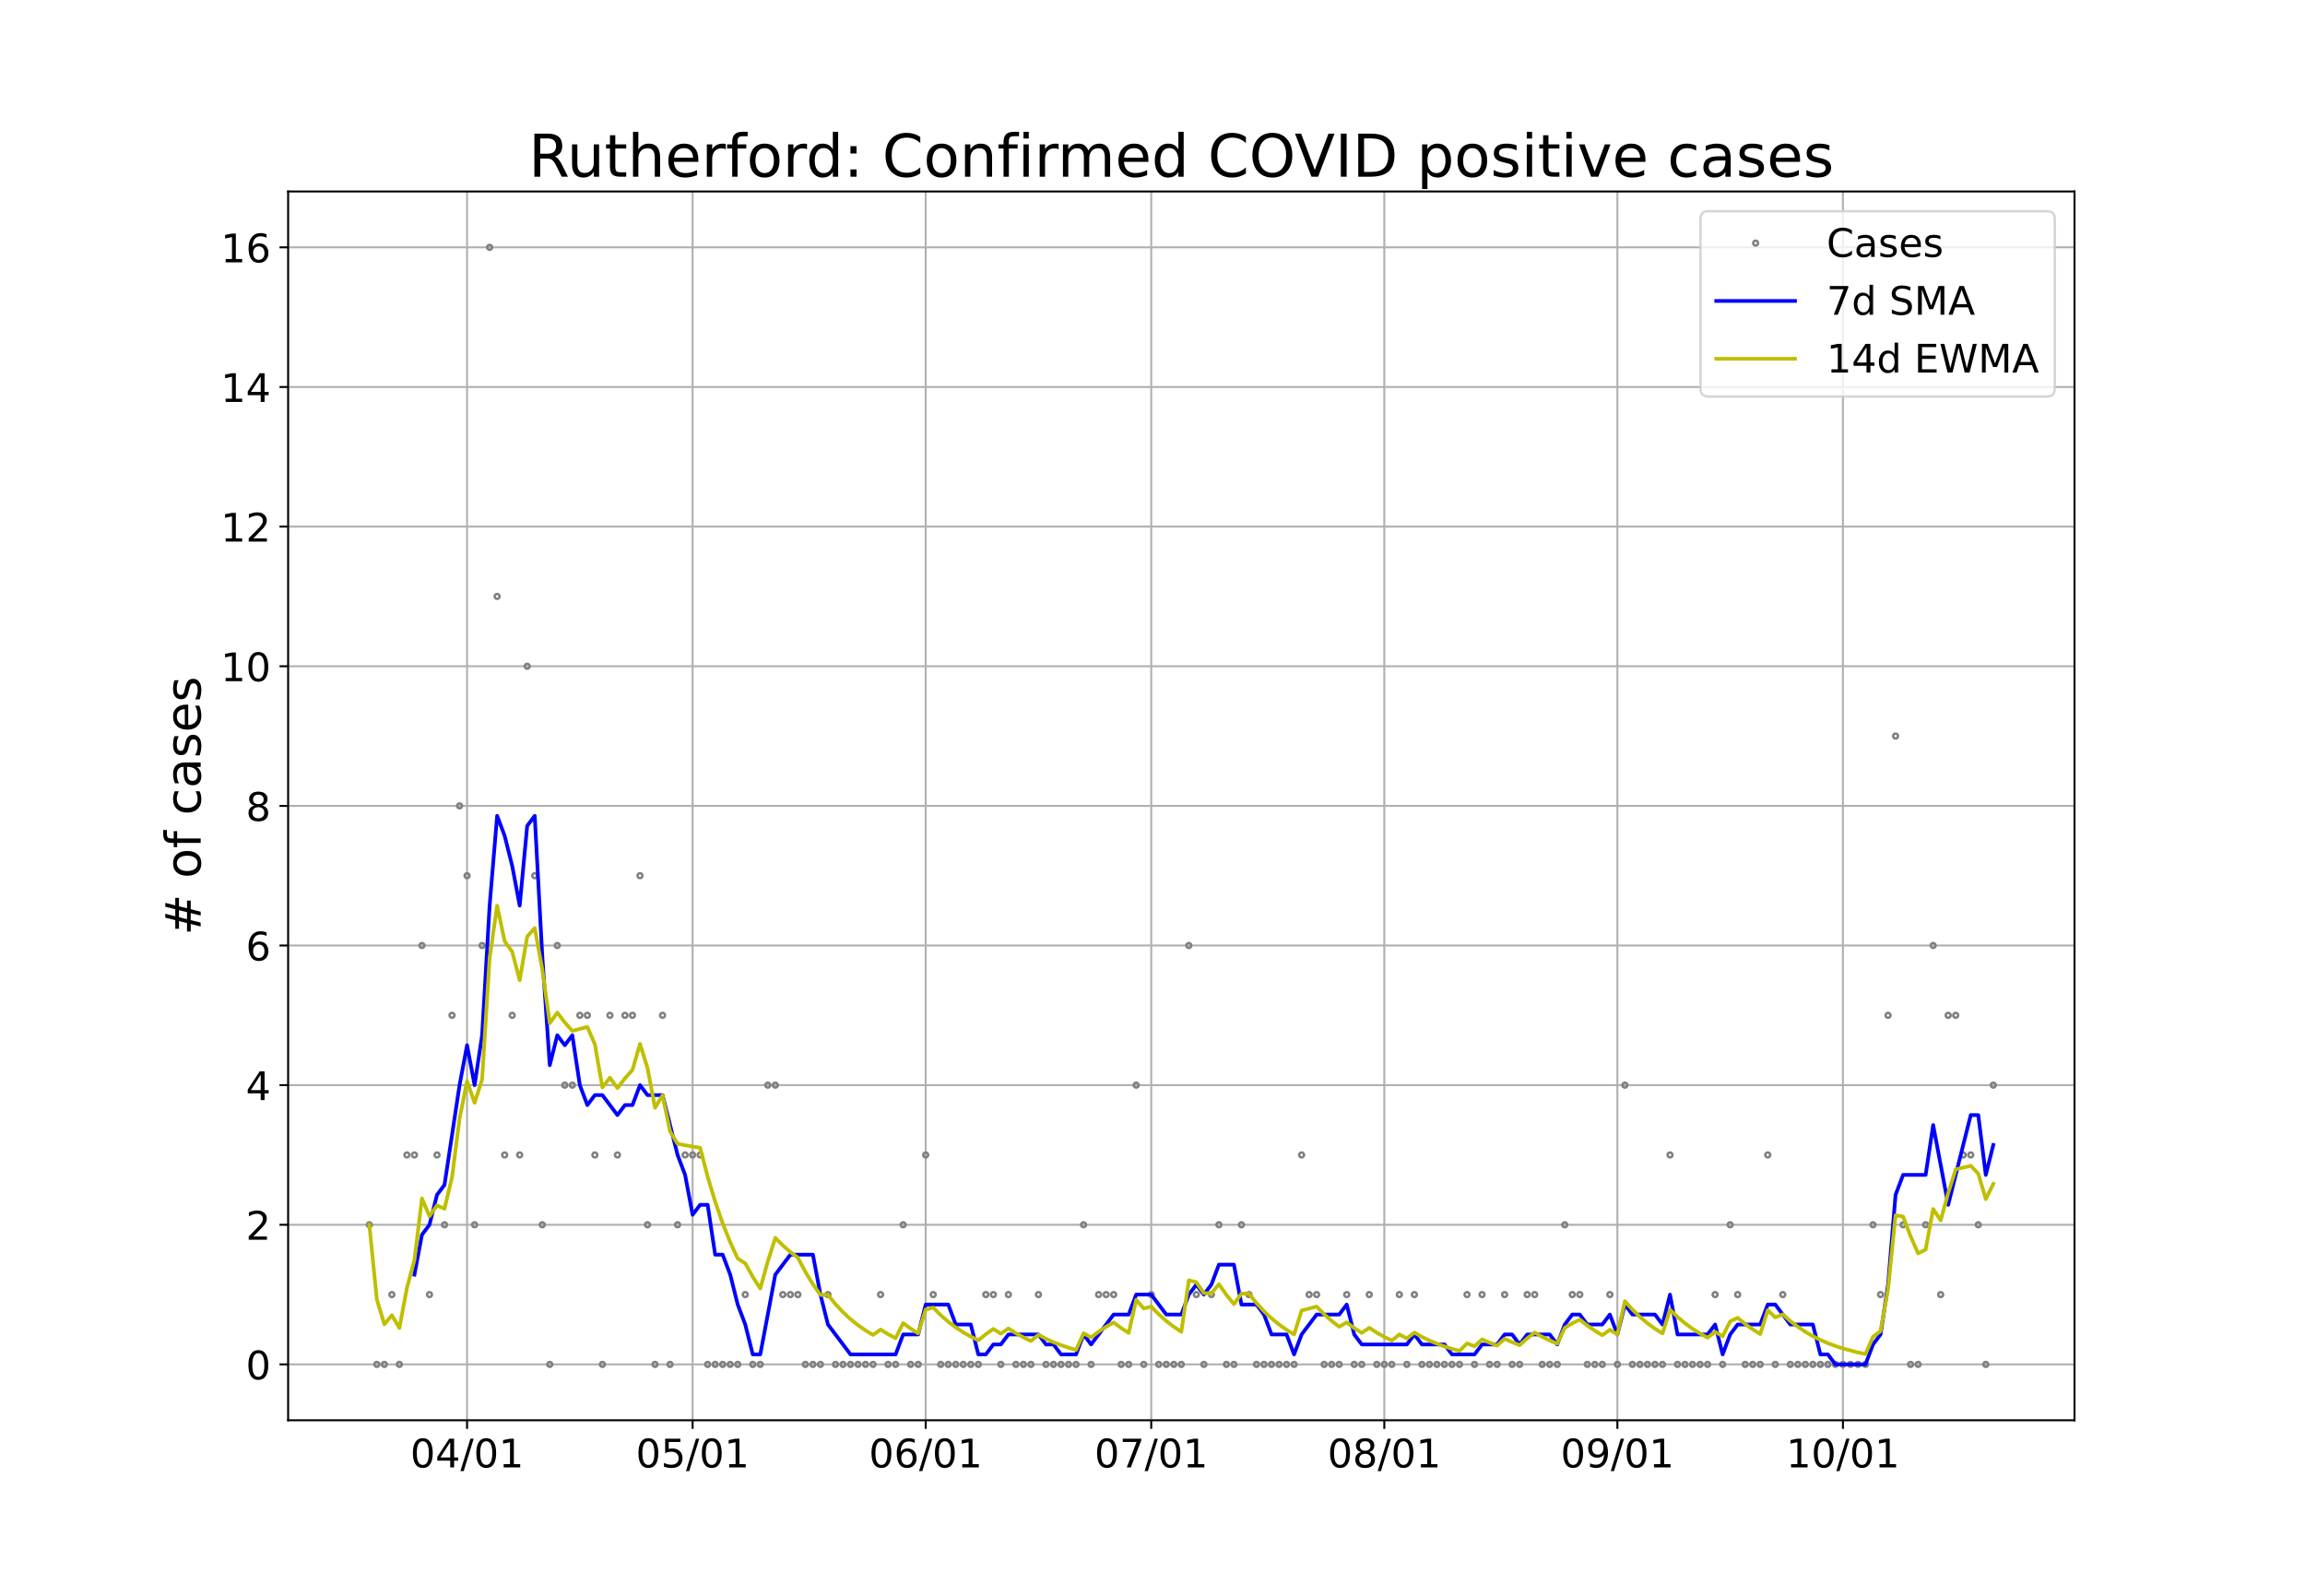 <?xml version="1.0" encoding="utf-8" standalone="no"?>
<!DOCTYPE svg PUBLIC "-//W3C//DTD SVG 1.1//EN"
  "http://www.w3.org/Graphics/SVG/1.1/DTD/svg11.dtd">
<!-- Created with matplotlib (https://matplotlib.org/) -->
<svg height="648pt" version="1.1" viewBox="0 0 936 648" width="936pt" xmlns="http://www.w3.org/2000/svg" xmlns:xlink="http://www.w3.org/1999/xlink">
 <defs>
  <style type="text/css">*{stroke-linecap:butt;stroke-linejoin:round;}</style>
 </defs>
 <g id="figure_1">
  <g id="patch_1">
   <path d="M 0 648 
L 936 648 
L 936 0 
L 0 0 
z
" style="fill:#ffffff;"/>
  </g>
  <g id="axes_1">
   <g id="patch_2">
    <path d="M 117 576.72 
L 842.4 576.72 
L 842.4 77.76 
L 117 77.76 
z
" style="fill:#ffffff;"/>
   </g>
   <g id="matplotlib.axis_1">
    <g id="xtick_1">
     <g id="line2d_1">
      <path clip-path="url(#pc5f6e80c49)" d="M 189.662 576.72 
L 189.662 77.76 
" style="fill:none;stroke:#b0b0b0;stroke-linecap:square;stroke-width:0.8;"/>
     </g>
     <g id="line2d_2">
      <defs>
       <path d="M 0 0 
L 0 3.5 
" id="me79f60ba03" style="stroke:#000000;stroke-width:0.8;"/>
      </defs>
      <g>
       <use style="stroke:#000000;stroke-width:0.8;" x="189.662" xlink:href="#me79f60ba03" y="576.72"/>
      </g>
     </g>
     <g id="text_1">
      <!-- 04/01 -->
      <g transform="translate(166.607 595.878)scale(0.16 -0.16)">
       <defs>
        <path d="M 31.781 66.406 
Q 24.172 66.406 20.328 58.906 
Q 16.5 51.422 16.5 36.375 
Q 16.5 21.391 20.328 13.891 
Q 24.172 6.391 31.781 6.391 
Q 39.453 6.391 43.281 13.891 
Q 47.125 21.391 47.125 36.375 
Q 47.125 51.422 43.281 58.906 
Q 39.453 66.406 31.781 66.406 
z
M 31.781 74.219 
Q 44.047 74.219 50.516 64.516 
Q 56.984 54.828 56.984 36.375 
Q 56.984 17.969 50.516 8.266 
Q 44.047 -1.422 31.781 -1.422 
Q 19.531 -1.422 13.062 8.266 
Q 6.594 17.969 6.594 36.375 
Q 6.594 54.828 13.062 64.516 
Q 19.531 74.219 31.781 74.219 
z
" id="DejaVuSans-48"/>
        <path d="M 37.797 64.312 
L 12.891 25.391 
L 37.797 25.391 
z
M 35.203 72.906 
L 47.609 72.906 
L 47.609 25.391 
L 58.016 25.391 
L 58.016 17.188 
L 47.609 17.188 
L 47.609 0 
L 37.797 0 
L 37.797 17.188 
L 4.891 17.188 
L 4.891 26.703 
z
" id="DejaVuSans-52"/>
        <path d="M 25.391 72.906 
L 33.688 72.906 
L 8.297 -9.281 
L 0 -9.281 
z
" id="DejaVuSans-47"/>
        <path d="M 12.406 8.297 
L 28.516 8.297 
L 28.516 63.922 
L 10.984 60.406 
L 10.984 69.391 
L 28.422 72.906 
L 38.281 72.906 
L 38.281 8.297 
L 54.391 8.297 
L 54.391 0 
L 12.406 0 
z
" id="DejaVuSans-49"/>
       </defs>
       <use xlink:href="#DejaVuSans-48"/>
       <use x="63.623" xlink:href="#DejaVuSans-52"/>
       <use x="127.246" xlink:href="#DejaVuSans-47"/>
       <use x="160.938" xlink:href="#DejaVuSans-48"/>
       <use x="224.561" xlink:href="#DejaVuSans-49"/>
      </g>
     </g>
    </g>
    <g id="xtick_2">
     <g id="line2d_3">
      <path clip-path="url(#pc5f6e80c49)" d="M 281.253 576.72 
L 281.253 77.76 
" style="fill:none;stroke:#b0b0b0;stroke-linecap:square;stroke-width:0.8;"/>
     </g>
     <g id="line2d_4">
      <g>
       <use style="stroke:#000000;stroke-width:0.8;" x="281.253" xlink:href="#me79f60ba03" y="576.72"/>
      </g>
     </g>
     <g id="text_2">
      <!-- 05/01 -->
      <g transform="translate(258.198 595.878)scale(0.16 -0.16)">
       <defs>
        <path d="M 10.797 72.906 
L 49.516 72.906 
L 49.516 64.594 
L 19.828 64.594 
L 19.828 46.734 
Q 21.969 47.469 24.109 47.828 
Q 26.266 48.188 28.422 48.188 
Q 40.625 48.188 47.75 41.5 
Q 54.891 34.812 54.891 23.391 
Q 54.891 11.625 47.562 5.094 
Q 40.234 -1.422 26.906 -1.422 
Q 22.312 -1.422 17.547 -0.641 
Q 12.797 0.141 7.719 1.703 
L 7.719 11.625 
Q 12.109 9.234 16.797 8.062 
Q 21.484 6.891 26.703 6.891 
Q 35.156 6.891 40.078 11.328 
Q 45.016 15.766 45.016 23.391 
Q 45.016 31 40.078 35.438 
Q 35.156 39.891 26.703 39.891 
Q 22.75 39.891 18.812 39.016 
Q 14.891 38.141 10.797 36.281 
z
" id="DejaVuSans-53"/>
       </defs>
       <use xlink:href="#DejaVuSans-48"/>
       <use x="63.623" xlink:href="#DejaVuSans-53"/>
       <use x="127.246" xlink:href="#DejaVuSans-47"/>
       <use x="160.938" xlink:href="#DejaVuSans-48"/>
       <use x="224.561" xlink:href="#DejaVuSans-49"/>
      </g>
     </g>
    </g>
    <g id="xtick_3">
     <g id="line2d_5">
      <path clip-path="url(#pc5f6e80c49)" d="M 375.897 576.72 
L 375.897 77.76 
" style="fill:none;stroke:#b0b0b0;stroke-linecap:square;stroke-width:0.8;"/>
     </g>
     <g id="line2d_6">
      <g>
       <use style="stroke:#000000;stroke-width:0.8;" x="375.897" xlink:href="#me79f60ba03" y="576.72"/>
      </g>
     </g>
     <g id="text_3">
      <!-- 06/01 -->
      <g transform="translate(352.842 595.878)scale(0.16 -0.16)">
       <defs>
        <path d="M 33.016 40.375 
Q 26.375 40.375 22.484 35.828 
Q 18.609 31.297 18.609 23.391 
Q 18.609 15.531 22.484 10.953 
Q 26.375 6.391 33.016 6.391 
Q 39.656 6.391 43.531 10.953 
Q 47.406 15.531 47.406 23.391 
Q 47.406 31.297 43.531 35.828 
Q 39.656 40.375 33.016 40.375 
z
M 52.594 71.297 
L 52.594 62.312 
Q 48.875 64.062 45.094 64.984 
Q 41.312 65.922 37.594 65.922 
Q 27.828 65.922 22.672 59.328 
Q 17.531 52.734 16.797 39.406 
Q 19.672 43.656 24.016 45.922 
Q 28.375 48.188 33.594 48.188 
Q 44.578 48.188 50.953 41.516 
Q 57.328 34.859 57.328 23.391 
Q 57.328 12.156 50.688 5.359 
Q 44.047 -1.422 33.016 -1.422 
Q 20.359 -1.422 13.672 8.266 
Q 6.984 17.969 6.984 36.375 
Q 6.984 53.656 15.188 63.938 
Q 23.391 74.219 37.203 74.219 
Q 40.922 74.219 44.703 73.484 
Q 48.484 72.75 52.594 71.297 
z
" id="DejaVuSans-54"/>
       </defs>
       <use xlink:href="#DejaVuSans-48"/>
       <use x="63.623" xlink:href="#DejaVuSans-54"/>
       <use x="127.246" xlink:href="#DejaVuSans-47"/>
       <use x="160.938" xlink:href="#DejaVuSans-48"/>
       <use x="224.561" xlink:href="#DejaVuSans-49"/>
      </g>
     </g>
    </g>
    <g id="xtick_4">
     <g id="line2d_7">
      <path clip-path="url(#pc5f6e80c49)" d="M 467.488 576.72 
L 467.488 77.76 
" style="fill:none;stroke:#b0b0b0;stroke-linecap:square;stroke-width:0.8;"/>
     </g>
     <g id="line2d_8">
      <g>
       <use style="stroke:#000000;stroke-width:0.8;" x="467.488" xlink:href="#me79f60ba03" y="576.72"/>
      </g>
     </g>
     <g id="text_4">
      <!-- 07/01 -->
      <g transform="translate(444.433 595.878)scale(0.16 -0.16)">
       <defs>
        <path d="M 8.203 72.906 
L 55.078 72.906 
L 55.078 68.703 
L 28.609 0 
L 18.312 0 
L 43.219 64.594 
L 8.203 64.594 
z
" id="DejaVuSans-55"/>
       </defs>
       <use xlink:href="#DejaVuSans-48"/>
       <use x="63.623" xlink:href="#DejaVuSans-55"/>
       <use x="127.246" xlink:href="#DejaVuSans-47"/>
       <use x="160.938" xlink:href="#DejaVuSans-48"/>
       <use x="224.561" xlink:href="#DejaVuSans-49"/>
      </g>
     </g>
    </g>
    <g id="xtick_5">
     <g id="line2d_9">
      <path clip-path="url(#pc5f6e80c49)" d="M 562.132 576.72 
L 562.132 77.76 
" style="fill:none;stroke:#b0b0b0;stroke-linecap:square;stroke-width:0.8;"/>
     </g>
     <g id="line2d_10">
      <g>
       <use style="stroke:#000000;stroke-width:0.8;" x="562.132" xlink:href="#me79f60ba03" y="576.72"/>
      </g>
     </g>
     <g id="text_5">
      <!-- 08/01 -->
      <g transform="translate(539.077 595.878)scale(0.16 -0.16)">
       <defs>
        <path d="M 31.781 34.625 
Q 24.75 34.625 20.719 30.859 
Q 16.703 27.094 16.703 20.516 
Q 16.703 13.922 20.719 10.156 
Q 24.75 6.391 31.781 6.391 
Q 38.812 6.391 42.859 10.172 
Q 46.922 13.969 46.922 20.516 
Q 46.922 27.094 42.891 30.859 
Q 38.875 34.625 31.781 34.625 
z
M 21.922 38.812 
Q 15.578 40.375 12.031 44.719 
Q 8.5 49.078 8.5 55.328 
Q 8.5 64.062 14.719 69.141 
Q 20.953 74.219 31.781 74.219 
Q 42.672 74.219 48.875 69.141 
Q 55.078 64.062 55.078 55.328 
Q 55.078 49.078 51.531 44.719 
Q 48 40.375 41.703 38.812 
Q 48.828 37.156 52.797 32.312 
Q 56.781 27.484 56.781 20.516 
Q 56.781 9.906 50.312 4.234 
Q 43.844 -1.422 31.781 -1.422 
Q 19.734 -1.422 13.25 4.234 
Q 6.781 9.906 6.781 20.516 
Q 6.781 27.484 10.781 32.312 
Q 14.797 37.156 21.922 38.812 
z
M 18.312 54.391 
Q 18.312 48.734 21.844 45.562 
Q 25.391 42.391 31.781 42.391 
Q 38.141 42.391 41.719 45.562 
Q 45.312 48.734 45.312 54.391 
Q 45.312 60.062 41.719 63.234 
Q 38.141 66.406 31.781 66.406 
Q 25.391 66.406 21.844 63.234 
Q 18.312 60.062 18.312 54.391 
z
" id="DejaVuSans-56"/>
       </defs>
       <use xlink:href="#DejaVuSans-48"/>
       <use x="63.623" xlink:href="#DejaVuSans-56"/>
       <use x="127.246" xlink:href="#DejaVuSans-47"/>
       <use x="160.938" xlink:href="#DejaVuSans-48"/>
       <use x="224.561" xlink:href="#DejaVuSans-49"/>
      </g>
     </g>
    </g>
    <g id="xtick_6">
     <g id="line2d_11">
      <path clip-path="url(#pc5f6e80c49)" d="M 656.776 576.72 
L 656.776 77.76 
" style="fill:none;stroke:#b0b0b0;stroke-linecap:square;stroke-width:0.8;"/>
     </g>
     <g id="line2d_12">
      <g>
       <use style="stroke:#000000;stroke-width:0.8;" x="656.776" xlink:href="#me79f60ba03" y="576.72"/>
      </g>
     </g>
     <g id="text_6">
      <!-- 09/01 -->
      <g transform="translate(633.721 595.878)scale(0.16 -0.16)">
       <defs>
        <path d="M 10.984 1.516 
L 10.984 10.5 
Q 14.703 8.734 18.5 7.812 
Q 22.312 6.891 25.984 6.891 
Q 35.75 6.891 40.891 13.453 
Q 46.047 20.016 46.781 33.406 
Q 43.953 29.203 39.594 26.953 
Q 35.25 24.703 29.984 24.703 
Q 19.047 24.703 12.672 31.312 
Q 6.297 37.938 6.297 49.422 
Q 6.297 60.641 12.938 67.422 
Q 19.578 74.219 30.609 74.219 
Q 43.266 74.219 49.922 64.516 
Q 56.594 54.828 56.594 36.375 
Q 56.594 19.141 48.406 8.859 
Q 40.234 -1.422 26.422 -1.422 
Q 22.703 -1.422 18.891 -0.688 
Q 15.094 0.047 10.984 1.516 
z
M 30.609 32.422 
Q 37.25 32.422 41.125 36.953 
Q 45.016 41.5 45.016 49.422 
Q 45.016 57.281 41.125 61.844 
Q 37.25 66.406 30.609 66.406 
Q 23.969 66.406 20.094 61.844 
Q 16.219 57.281 16.219 49.422 
Q 16.219 41.5 20.094 36.953 
Q 23.969 32.422 30.609 32.422 
z
" id="DejaVuSans-57"/>
       </defs>
       <use xlink:href="#DejaVuSans-48"/>
       <use x="63.623" xlink:href="#DejaVuSans-57"/>
       <use x="127.246" xlink:href="#DejaVuSans-47"/>
       <use x="160.938" xlink:href="#DejaVuSans-48"/>
       <use x="224.561" xlink:href="#DejaVuSans-49"/>
      </g>
     </g>
    </g>
    <g id="xtick_7">
     <g id="line2d_13">
      <path clip-path="url(#pc5f6e80c49)" d="M 748.367 576.72 
L 748.367 77.76 
" style="fill:none;stroke:#b0b0b0;stroke-linecap:square;stroke-width:0.8;"/>
     </g>
     <g id="line2d_14">
      <g>
       <use style="stroke:#000000;stroke-width:0.8;" x="748.367" xlink:href="#me79f60ba03" y="576.72"/>
      </g>
     </g>
     <g id="text_7">
      <!-- 10/01 -->
      <g transform="translate(725.312 595.878)scale(0.16 -0.16)">
       <use xlink:href="#DejaVuSans-49"/>
       <use x="63.623" xlink:href="#DejaVuSans-48"/>
       <use x="127.246" xlink:href="#DejaVuSans-47"/>
       <use x="160.938" xlink:href="#DejaVuSans-48"/>
       <use x="224.561" xlink:href="#DejaVuSans-49"/>
      </g>
     </g>
    </g>
   </g>
   <g id="matplotlib.axis_2">
    <g id="ytick_1">
     <g id="line2d_15">
      <path clip-path="url(#pc5f6e80c49)" d="M 117 554.04 
L 842.4 554.04 
" style="fill:none;stroke:#b0b0b0;stroke-linecap:square;stroke-width:0.8;"/>
     </g>
     <g id="line2d_16">
      <defs>
       <path d="M 0 0 
L -3.5 0 
" id="me99736997e" style="stroke:#000000;stroke-width:0.8;"/>
      </defs>
      <g>
       <use style="stroke:#000000;stroke-width:0.8;" x="117" xlink:href="#me99736997e" y="554.04"/>
      </g>
     </g>
     <g id="text_8">
      <!-- 0 -->
      <g transform="translate(99.82 560.119)scale(0.16 -0.16)">
       <use xlink:href="#DejaVuSans-48"/>
      </g>
     </g>
    </g>
    <g id="ytick_2">
     <g id="line2d_17">
      <path clip-path="url(#pc5f6e80c49)" d="M 117 497.34 
L 842.4 497.34 
" style="fill:none;stroke:#b0b0b0;stroke-linecap:square;stroke-width:0.8;"/>
     </g>
     <g id="line2d_18">
      <g>
       <use style="stroke:#000000;stroke-width:0.8;" x="117" xlink:href="#me99736997e" y="497.34"/>
      </g>
     </g>
     <g id="text_9">
      <!-- 2 -->
      <g transform="translate(99.82 503.419)scale(0.16 -0.16)">
       <defs>
        <path d="M 19.188 8.297 
L 53.609 8.297 
L 53.609 0 
L 7.328 0 
L 7.328 8.297 
Q 12.938 14.109 22.625 23.891 
Q 32.328 33.688 34.812 36.531 
Q 39.547 41.844 41.422 45.531 
Q 43.312 49.219 43.312 52.781 
Q 43.312 58.594 39.234 62.25 
Q 35.156 65.922 28.609 65.922 
Q 23.969 65.922 18.812 64.312 
Q 13.672 62.703 7.812 59.422 
L 7.812 69.391 
Q 13.766 71.781 18.938 73 
Q 24.125 74.219 28.422 74.219 
Q 39.75 74.219 46.484 68.547 
Q 53.219 62.891 53.219 53.422 
Q 53.219 48.922 51.531 44.891 
Q 49.859 40.875 45.406 35.406 
Q 44.188 33.984 37.641 27.219 
Q 31.109 20.453 19.188 8.297 
z
" id="DejaVuSans-50"/>
       </defs>
       <use xlink:href="#DejaVuSans-50"/>
      </g>
     </g>
    </g>
    <g id="ytick_3">
     <g id="line2d_19">
      <path clip-path="url(#pc5f6e80c49)" d="M 117 440.64 
L 842.4 440.64 
" style="fill:none;stroke:#b0b0b0;stroke-linecap:square;stroke-width:0.8;"/>
     </g>
     <g id="line2d_20">
      <g>
       <use style="stroke:#000000;stroke-width:0.8;" x="117" xlink:href="#me99736997e" y="440.64"/>
      </g>
     </g>
     <g id="text_10">
      <!-- 4 -->
      <g transform="translate(99.82 446.719)scale(0.16 -0.16)">
       <use xlink:href="#DejaVuSans-52"/>
      </g>
     </g>
    </g>
    <g id="ytick_4">
     <g id="line2d_21">
      <path clip-path="url(#pc5f6e80c49)" d="M 117 383.94 
L 842.4 383.94 
" style="fill:none;stroke:#b0b0b0;stroke-linecap:square;stroke-width:0.8;"/>
     </g>
     <g id="line2d_22">
      <g>
       <use style="stroke:#000000;stroke-width:0.8;" x="117" xlink:href="#me99736997e" y="383.94"/>
      </g>
     </g>
     <g id="text_11">
      <!-- 6 -->
      <g transform="translate(99.82 390.019)scale(0.16 -0.16)">
       <use xlink:href="#DejaVuSans-54"/>
      </g>
     </g>
    </g>
    <g id="ytick_5">
     <g id="line2d_23">
      <path clip-path="url(#pc5f6e80c49)" d="M 117 327.24 
L 842.4 327.24 
" style="fill:none;stroke:#b0b0b0;stroke-linecap:square;stroke-width:0.8;"/>
     </g>
     <g id="line2d_24">
      <g>
       <use style="stroke:#000000;stroke-width:0.8;" x="117" xlink:href="#me99736997e" y="327.24"/>
      </g>
     </g>
     <g id="text_12">
      <!-- 8 -->
      <g transform="translate(99.82 333.319)scale(0.16 -0.16)">
       <use xlink:href="#DejaVuSans-56"/>
      </g>
     </g>
    </g>
    <g id="ytick_6">
     <g id="line2d_25">
      <path clip-path="url(#pc5f6e80c49)" d="M 117 270.54 
L 842.4 270.54 
" style="fill:none;stroke:#b0b0b0;stroke-linecap:square;stroke-width:0.8;"/>
     </g>
     <g id="line2d_26">
      <g>
       <use style="stroke:#000000;stroke-width:0.8;" x="117" xlink:href="#me99736997e" y="270.54"/>
      </g>
     </g>
     <g id="text_13">
      <!-- 10 -->
      <g transform="translate(89.64 276.619)scale(0.16 -0.16)">
       <use xlink:href="#DejaVuSans-49"/>
       <use x="63.623" xlink:href="#DejaVuSans-48"/>
      </g>
     </g>
    </g>
    <g id="ytick_7">
     <g id="line2d_27">
      <path clip-path="url(#pc5f6e80c49)" d="M 117 213.84 
L 842.4 213.84 
" style="fill:none;stroke:#b0b0b0;stroke-linecap:square;stroke-width:0.8;"/>
     </g>
     <g id="line2d_28">
      <g>
       <use style="stroke:#000000;stroke-width:0.8;" x="117" xlink:href="#me99736997e" y="213.84"/>
      </g>
     </g>
     <g id="text_14">
      <!-- 12 -->
      <g transform="translate(89.64 219.919)scale(0.16 -0.16)">
       <use xlink:href="#DejaVuSans-49"/>
       <use x="63.623" xlink:href="#DejaVuSans-50"/>
      </g>
     </g>
    </g>
    <g id="ytick_8">
     <g id="line2d_29">
      <path clip-path="url(#pc5f6e80c49)" d="M 117 157.14 
L 842.4 157.14 
" style="fill:none;stroke:#b0b0b0;stroke-linecap:square;stroke-width:0.8;"/>
     </g>
     <g id="line2d_30">
      <g>
       <use style="stroke:#000000;stroke-width:0.8;" x="117" xlink:href="#me99736997e" y="157.14"/>
      </g>
     </g>
     <g id="text_15">
      <!-- 14 -->
      <g transform="translate(89.64 163.219)scale(0.16 -0.16)">
       <use xlink:href="#DejaVuSans-49"/>
       <use x="63.623" xlink:href="#DejaVuSans-52"/>
      </g>
     </g>
    </g>
    <g id="ytick_9">
     <g id="line2d_31">
      <path clip-path="url(#pc5f6e80c49)" d="M 117 100.44 
L 842.4 100.44 
" style="fill:none;stroke:#b0b0b0;stroke-linecap:square;stroke-width:0.8;"/>
     </g>
     <g id="line2d_32">
      <g>
       <use style="stroke:#000000;stroke-width:0.8;" x="117" xlink:href="#me99736997e" y="100.44"/>
      </g>
     </g>
     <g id="text_16">
      <!-- 16 -->
      <g transform="translate(89.64 106.519)scale(0.16 -0.16)">
       <use xlink:href="#DejaVuSans-49"/>
       <use x="63.623" xlink:href="#DejaVuSans-54"/>
      </g>
     </g>
    </g>
    <g id="text_17">
     <!-- # of cases -->
     <g transform="translate(81.481 379.813)rotate(-90)scale(0.2 -0.2)">
      <defs>
       <path d="M 51.125 44 
L 36.922 44 
L 32.812 27.688 
L 47.125 27.688 
z
M 43.797 71.781 
L 38.719 51.516 
L 52.984 51.516 
L 58.109 71.781 
L 65.922 71.781 
L 60.891 51.516 
L 76.125 51.516 
L 76.125 44 
L 58.984 44 
L 54.984 27.688 
L 70.516 27.688 
L 70.516 20.219 
L 53.078 20.219 
L 48 0 
L 40.188 0 
L 45.219 20.219 
L 30.906 20.219 
L 25.875 0 
L 18.016 0 
L 23.094 20.219 
L 7.719 20.219 
L 7.719 27.688 
L 24.906 27.688 
L 29 44 
L 13.281 44 
L 13.281 51.516 
L 30.906 51.516 
L 35.891 71.781 
z
" id="DejaVuSans-35"/>
       <path id="DejaVuSans-32"/>
       <path d="M 30.609 48.391 
Q 23.391 48.391 19.188 42.75 
Q 14.984 37.109 14.984 27.297 
Q 14.984 17.484 19.156 11.844 
Q 23.344 6.203 30.609 6.203 
Q 37.797 6.203 41.984 11.859 
Q 46.188 17.531 46.188 27.297 
Q 46.188 37.016 41.984 42.703 
Q 37.797 48.391 30.609 48.391 
z
M 30.609 56 
Q 42.328 56 49.016 48.375 
Q 55.719 40.766 55.719 27.297 
Q 55.719 13.875 49.016 6.219 
Q 42.328 -1.422 30.609 -1.422 
Q 18.844 -1.422 12.172 6.219 
Q 5.516 13.875 5.516 27.297 
Q 5.516 40.766 12.172 48.375 
Q 18.844 56 30.609 56 
z
" id="DejaVuSans-111"/>
       <path d="M 37.109 75.984 
L 37.109 68.5 
L 28.516 68.5 
Q 23.688 68.5 21.797 66.547 
Q 19.922 64.594 19.922 59.516 
L 19.922 54.688 
L 34.719 54.688 
L 34.719 47.703 
L 19.922 47.703 
L 19.922 0 
L 10.891 0 
L 10.891 47.703 
L 2.297 47.703 
L 2.297 54.688 
L 10.891 54.688 
L 10.891 58.5 
Q 10.891 67.625 15.141 71.797 
Q 19.391 75.984 28.609 75.984 
z
" id="DejaVuSans-102"/>
       <path d="M 48.781 52.594 
L 48.781 44.188 
Q 44.969 46.297 41.141 47.344 
Q 37.312 48.391 33.406 48.391 
Q 24.656 48.391 19.812 42.844 
Q 14.984 37.312 14.984 27.297 
Q 14.984 17.281 19.812 11.734 
Q 24.656 6.203 33.406 6.203 
Q 37.312 6.203 41.141 7.25 
Q 44.969 8.297 48.781 10.406 
L 48.781 2.094 
Q 45.016 0.344 40.984 -0.531 
Q 36.969 -1.422 32.422 -1.422 
Q 20.062 -1.422 12.781 6.344 
Q 5.516 14.109 5.516 27.297 
Q 5.516 40.672 12.859 48.328 
Q 20.219 56 33.016 56 
Q 37.156 56 41.109 55.141 
Q 45.062 54.297 48.781 52.594 
z
" id="DejaVuSans-99"/>
       <path d="M 34.281 27.484 
Q 23.391 27.484 19.188 25 
Q 14.984 22.516 14.984 16.5 
Q 14.984 11.719 18.141 8.906 
Q 21.297 6.109 26.703 6.109 
Q 34.188 6.109 38.703 11.406 
Q 43.219 16.703 43.219 25.484 
L 43.219 27.484 
z
M 52.203 31.203 
L 52.203 0 
L 43.219 0 
L 43.219 8.297 
Q 40.141 3.328 35.547 0.953 
Q 30.953 -1.422 24.312 -1.422 
Q 15.922 -1.422 10.953 3.297 
Q 6 8.016 6 15.922 
Q 6 25.141 12.172 29.828 
Q 18.359 34.516 30.609 34.516 
L 43.219 34.516 
L 43.219 35.406 
Q 43.219 41.609 39.141 45 
Q 35.062 48.391 27.688 48.391 
Q 23 48.391 18.547 47.266 
Q 14.109 46.141 10.016 43.891 
L 10.016 52.203 
Q 14.938 54.109 19.578 55.047 
Q 24.219 56 28.609 56 
Q 40.484 56 46.344 49.844 
Q 52.203 43.703 52.203 31.203 
z
" id="DejaVuSans-97"/>
       <path d="M 44.281 53.078 
L 44.281 44.578 
Q 40.484 46.531 36.375 47.5 
Q 32.281 48.484 27.875 48.484 
Q 21.188 48.484 17.844 46.438 
Q 14.5 44.391 14.5 40.281 
Q 14.5 37.156 16.891 35.375 
Q 19.281 33.594 26.516 31.984 
L 29.594 31.297 
Q 39.156 29.25 43.188 25.516 
Q 47.219 21.781 47.219 15.094 
Q 47.219 7.469 41.188 3.016 
Q 35.156 -1.422 24.609 -1.422 
Q 20.219 -1.422 15.453 -0.562 
Q 10.688 0.297 5.422 2 
L 5.422 11.281 
Q 10.406 8.688 15.234 7.391 
Q 20.062 6.109 24.812 6.109 
Q 31.156 6.109 34.562 8.281 
Q 37.984 10.453 37.984 14.406 
Q 37.984 18.062 35.516 20.016 
Q 33.062 21.969 24.703 23.781 
L 21.578 24.516 
Q 13.234 26.266 9.516 29.906 
Q 5.812 33.547 5.812 39.891 
Q 5.812 47.609 11.281 51.797 
Q 16.75 56 26.812 56 
Q 31.781 56 36.172 55.266 
Q 40.578 54.547 44.281 53.078 
z
" id="DejaVuSans-115"/>
       <path d="M 56.203 29.594 
L 56.203 25.203 
L 14.891 25.203 
Q 15.484 15.922 20.484 11.062 
Q 25.484 6.203 34.422 6.203 
Q 39.594 6.203 44.453 7.469 
Q 49.312 8.734 54.109 11.281 
L 54.109 2.781 
Q 49.266 0.734 44.188 -0.344 
Q 39.109 -1.422 33.891 -1.422 
Q 20.797 -1.422 13.156 6.188 
Q 5.516 13.812 5.516 26.812 
Q 5.516 40.234 12.766 48.109 
Q 20.016 56 32.328 56 
Q 43.359 56 49.781 48.891 
Q 56.203 41.797 56.203 29.594 
z
M 47.219 32.234 
Q 47.125 39.594 43.094 43.984 
Q 39.062 48.391 32.422 48.391 
Q 24.906 48.391 20.391 44.141 
Q 15.875 39.891 15.188 32.172 
z
" id="DejaVuSans-101"/>
      </defs>
      <use xlink:href="#DejaVuSans-35"/>
      <use x="83.789" xlink:href="#DejaVuSans-32"/>
      <use x="115.576" xlink:href="#DejaVuSans-111"/>
      <use x="176.758" xlink:href="#DejaVuSans-102"/>
      <use x="211.963" xlink:href="#DejaVuSans-32"/>
      <use x="243.75" xlink:href="#DejaVuSans-99"/>
      <use x="298.73" xlink:href="#DejaVuSans-97"/>
      <use x="360.01" xlink:href="#DejaVuSans-115"/>
      <use x="412.109" xlink:href="#DejaVuSans-101"/>
      <use x="473.633" xlink:href="#DejaVuSans-115"/>
     </g>
    </g>
   </g>
   <g id="line2d_33">
    <path clip-path="url(#pc5f6e80c49)" d="M 149.973 497.34 
L 153.026 554.04 
L 156.079 554.04 
L 159.132 525.69 
L 162.185 554.04 
L 165.238 468.99 
L 168.291 468.99 
L 171.344 383.94 
L 174.397 525.69 
L 177.45 468.99 
L 180.503 497.34 
L 186.609 327.24 
L 189.662 355.59 
L 192.715 497.34 
L 195.768 383.94 
L 198.821 100.44 
L 201.874 242.19 
L 204.927 468.99 
L 207.98 412.29 
L 211.033 468.99 
L 214.086 270.54 
L 217.139 355.59 
L 220.192 497.34 
L 223.245 554.04 
L 226.298 383.94 
L 229.352 440.64 
L 232.405 440.64 
L 235.458 412.29 
L 238.511 412.29 
L 241.564 468.99 
L 244.617 554.04 
L 247.67 412.29 
L 250.723 468.99 
L 253.776 412.29 
L 256.829 412.29 
L 259.882 355.59 
L 262.935 497.34 
L 265.988 554.04 
L 269.041 412.29 
L 272.094 554.04 
L 275.147 497.34 
L 278.2 468.99 
L 284.306 468.99 
L 287.359 554.04 
L 299.571 554.04 
L 302.624 525.69 
L 305.677 554.04 
L 308.73 554.04 
L 311.783 440.64 
L 314.836 440.64 
L 317.889 525.69 
L 323.995 525.69 
L 327.048 554.04 
L 333.155 554.04 
L 336.208 525.69 
L 339.261 554.04 
L 354.526 554.04 
L 357.579 525.69 
L 360.632 554.04 
L 363.685 554.04 
L 366.738 497.34 
L 369.791 554.04 
L 372.844 554.04 
L 375.897 468.99 
L 378.95 525.69 
L 382.003 554.04 
L 397.268 554.04 
L 400.321 525.69 
L 403.374 525.69 
L 406.427 554.04 
L 409.48 525.69 
L 412.533 554.04 
L 418.639 554.04 
L 421.692 525.69 
L 424.745 554.04 
L 436.958 554.04 
L 440.011 497.34 
L 443.064 554.04 
L 446.117 525.69 
L 452.223 525.69 
L 455.276 554.04 
L 458.329 554.04 
L 461.382 440.64 
L 464.435 554.04 
L 467.488 525.69 
L 470.541 554.04 
L 479.7 554.04 
L 482.753 383.94 
L 485.806 525.69 
L 488.859 554.04 
L 494.965 497.34 
L 498.018 554.04 
L 501.071 554.04 
L 504.124 497.34 
L 510.23 554.04 
L 525.495 554.04 
L 528.548 468.99 
L 531.602 525.69 
L 534.655 525.69 
L 537.708 554.04 
L 543.814 554.04 
L 546.867 525.69 
L 549.92 554.04 
L 552.973 554.04 
L 556.026 525.69 
L 559.079 554.04 
L 565.185 554.04 
L 568.238 525.69 
L 571.291 554.04 
L 574.344 525.69 
L 577.397 554.04 
L 592.662 554.04 
L 595.715 525.69 
L 598.768 554.04 
L 601.821 525.69 
L 604.874 554.04 
L 607.927 554.04 
L 610.98 525.69 
L 614.033 554.04 
L 617.086 554.04 
L 620.139 525.69 
L 623.192 525.69 
L 626.245 554.04 
L 632.352 554.04 
L 635.405 497.34 
L 638.458 525.69 
L 641.511 525.69 
L 644.564 554.04 
L 650.67 554.04 
L 653.723 525.69 
L 656.776 554.04 
L 659.829 440.64 
L 662.882 554.04 
L 675.094 554.04 
L 678.147 468.99 
L 681.2 554.04 
L 693.412 554.04 
L 696.465 525.69 
L 699.518 554.04 
L 702.571 497.34 
L 708.677 554.04 
L 714.783 554.04 
L 717.836 468.99 
L 720.889 554.04 
L 723.942 525.69 
L 726.995 554.04 
L 757.526 554.04 
L 760.579 497.34 
L 763.632 525.69 
L 769.738 298.89 
L 772.791 497.34 
L 775.844 554.04 
L 778.897 554.04 
L 781.95 497.34 
L 785.003 383.94 
L 788.056 525.69 
L 791.109 412.29 
L 794.162 412.29 
L 797.215 468.99 
L 800.268 468.99 
L 803.321 497.34 
L 806.374 554.04 
L 809.427 440.64 
L 809.427 440.64 
" style="fill:none;"/>
    <defs>
     <path d="M 0 1 
C 0.265 1 0.52 0.895 0.707 0.707 
C 0.895 0.52 1 0.265 1 0 
C 1 -0.265 0.895 -0.52 0.707 -0.707 
C 0.52 -0.895 0.265 -1 0 -1 
C -0.265 -1 -0.52 -0.895 -0.707 -0.707 
C -0.895 -0.52 -1 -0.265 -1 0 
C -1 0.265 -0.895 0.52 -0.707 0.707 
C -0.52 0.895 -0.265 1 0 1 
z
" id="m399d607a52" style="stroke:#808080;"/>
    </defs>
    <g clip-path="url(#pc5f6e80c49)">
     <use style="fill-opacity:0;stroke:#808080;" x="149.973" xlink:href="#m399d607a52" y="497.34"/>
     <use style="fill-opacity:0;stroke:#808080;" x="153.026" xlink:href="#m399d607a52" y="554.04"/>
     <use style="fill-opacity:0;stroke:#808080;" x="156.079" xlink:href="#m399d607a52" y="554.04"/>
     <use style="fill-opacity:0;stroke:#808080;" x="159.132" xlink:href="#m399d607a52" y="525.69"/>
     <use style="fill-opacity:0;stroke:#808080;" x="162.185" xlink:href="#m399d607a52" y="554.04"/>
     <use style="fill-opacity:0;stroke:#808080;" x="165.238" xlink:href="#m399d607a52" y="468.99"/>
     <use style="fill-opacity:0;stroke:#808080;" x="168.291" xlink:href="#m399d607a52" y="468.99"/>
     <use style="fill-opacity:0;stroke:#808080;" x="171.344" xlink:href="#m399d607a52" y="383.94"/>
     <use style="fill-opacity:0;stroke:#808080;" x="174.397" xlink:href="#m399d607a52" y="525.69"/>
     <use style="fill-opacity:0;stroke:#808080;" x="177.45" xlink:href="#m399d607a52" y="468.99"/>
     <use style="fill-opacity:0;stroke:#808080;" x="180.503" xlink:href="#m399d607a52" y="497.34"/>
     <use style="fill-opacity:0;stroke:#808080;" x="183.556" xlink:href="#m399d607a52" y="412.29"/>
     <use style="fill-opacity:0;stroke:#808080;" x="186.609" xlink:href="#m399d607a52" y="327.24"/>
     <use style="fill-opacity:0;stroke:#808080;" x="189.662" xlink:href="#m399d607a52" y="355.59"/>
     <use style="fill-opacity:0;stroke:#808080;" x="192.715" xlink:href="#m399d607a52" y="497.34"/>
     <use style="fill-opacity:0;stroke:#808080;" x="195.768" xlink:href="#m399d607a52" y="383.94"/>
     <use style="fill-opacity:0;stroke:#808080;" x="198.821" xlink:href="#m399d607a52" y="100.44"/>
     <use style="fill-opacity:0;stroke:#808080;" x="201.874" xlink:href="#m399d607a52" y="242.19"/>
     <use style="fill-opacity:0;stroke:#808080;" x="204.927" xlink:href="#m399d607a52" y="468.99"/>
     <use style="fill-opacity:0;stroke:#808080;" x="207.98" xlink:href="#m399d607a52" y="412.29"/>
     <use style="fill-opacity:0;stroke:#808080;" x="211.033" xlink:href="#m399d607a52" y="468.99"/>
     <use style="fill-opacity:0;stroke:#808080;" x="214.086" xlink:href="#m399d607a52" y="270.54"/>
     <use style="fill-opacity:0;stroke:#808080;" x="217.139" xlink:href="#m399d607a52" y="355.59"/>
     <use style="fill-opacity:0;stroke:#808080;" x="220.192" xlink:href="#m399d607a52" y="497.34"/>
     <use style="fill-opacity:0;stroke:#808080;" x="223.245" xlink:href="#m399d607a52" y="554.04"/>
     <use style="fill-opacity:0;stroke:#808080;" x="226.298" xlink:href="#m399d607a52" y="383.94"/>
     <use style="fill-opacity:0;stroke:#808080;" x="229.352" xlink:href="#m399d607a52" y="440.64"/>
     <use style="fill-opacity:0;stroke:#808080;" x="232.405" xlink:href="#m399d607a52" y="440.64"/>
     <use style="fill-opacity:0;stroke:#808080;" x="235.458" xlink:href="#m399d607a52" y="412.29"/>
     <use style="fill-opacity:0;stroke:#808080;" x="238.511" xlink:href="#m399d607a52" y="412.29"/>
     <use style="fill-opacity:0;stroke:#808080;" x="241.564" xlink:href="#m399d607a52" y="468.99"/>
     <use style="fill-opacity:0;stroke:#808080;" x="244.617" xlink:href="#m399d607a52" y="554.04"/>
     <use style="fill-opacity:0;stroke:#808080;" x="247.67" xlink:href="#m399d607a52" y="412.29"/>
     <use style="fill-opacity:0;stroke:#808080;" x="250.723" xlink:href="#m399d607a52" y="468.99"/>
     <use style="fill-opacity:0;stroke:#808080;" x="253.776" xlink:href="#m399d607a52" y="412.29"/>
     <use style="fill-opacity:0;stroke:#808080;" x="256.829" xlink:href="#m399d607a52" y="412.29"/>
     <use style="fill-opacity:0;stroke:#808080;" x="259.882" xlink:href="#m399d607a52" y="355.59"/>
     <use style="fill-opacity:0;stroke:#808080;" x="262.935" xlink:href="#m399d607a52" y="497.34"/>
     <use style="fill-opacity:0;stroke:#808080;" x="265.988" xlink:href="#m399d607a52" y="554.04"/>
     <use style="fill-opacity:0;stroke:#808080;" x="269.041" xlink:href="#m399d607a52" y="412.29"/>
     <use style="fill-opacity:0;stroke:#808080;" x="272.094" xlink:href="#m399d607a52" y="554.04"/>
     <use style="fill-opacity:0;stroke:#808080;" x="275.147" xlink:href="#m399d607a52" y="497.34"/>
     <use style="fill-opacity:0;stroke:#808080;" x="278.2" xlink:href="#m399d607a52" y="468.99"/>
     <use style="fill-opacity:0;stroke:#808080;" x="281.253" xlink:href="#m399d607a52" y="468.99"/>
     <use style="fill-opacity:0;stroke:#808080;" x="284.306" xlink:href="#m399d607a52" y="468.99"/>
     <use style="fill-opacity:0;stroke:#808080;" x="287.359" xlink:href="#m399d607a52" y="554.04"/>
     <use style="fill-opacity:0;stroke:#808080;" x="290.412" xlink:href="#m399d607a52" y="554.04"/>
     <use style="fill-opacity:0;stroke:#808080;" x="293.465" xlink:href="#m399d607a52" y="554.04"/>
     <use style="fill-opacity:0;stroke:#808080;" x="296.518" xlink:href="#m399d607a52" y="554.04"/>
     <use style="fill-opacity:0;stroke:#808080;" x="299.571" xlink:href="#m399d607a52" y="554.04"/>
     <use style="fill-opacity:0;stroke:#808080;" x="302.624" xlink:href="#m399d607a52" y="525.69"/>
     <use style="fill-opacity:0;stroke:#808080;" x="305.677" xlink:href="#m399d607a52" y="554.04"/>
     <use style="fill-opacity:0;stroke:#808080;" x="308.73" xlink:href="#m399d607a52" y="554.04"/>
     <use style="fill-opacity:0;stroke:#808080;" x="311.783" xlink:href="#m399d607a52" y="440.64"/>
     <use style="fill-opacity:0;stroke:#808080;" x="314.836" xlink:href="#m399d607a52" y="440.64"/>
     <use style="fill-opacity:0;stroke:#808080;" x="317.889" xlink:href="#m399d607a52" y="525.69"/>
     <use style="fill-opacity:0;stroke:#808080;" x="320.942" xlink:href="#m399d607a52" y="525.69"/>
     <use style="fill-opacity:0;stroke:#808080;" x="323.995" xlink:href="#m399d607a52" y="525.69"/>
     <use style="fill-opacity:0;stroke:#808080;" x="327.048" xlink:href="#m399d607a52" y="554.04"/>
     <use style="fill-opacity:0;stroke:#808080;" x="330.102" xlink:href="#m399d607a52" y="554.04"/>
     <use style="fill-opacity:0;stroke:#808080;" x="333.155" xlink:href="#m399d607a52" y="554.04"/>
     <use style="fill-opacity:0;stroke:#808080;" x="336.208" xlink:href="#m399d607a52" y="525.69"/>
     <use style="fill-opacity:0;stroke:#808080;" x="339.261" xlink:href="#m399d607a52" y="554.04"/>
     <use style="fill-opacity:0;stroke:#808080;" x="342.314" xlink:href="#m399d607a52" y="554.04"/>
     <use style="fill-opacity:0;stroke:#808080;" x="345.367" xlink:href="#m399d607a52" y="554.04"/>
     <use style="fill-opacity:0;stroke:#808080;" x="348.42" xlink:href="#m399d607a52" y="554.04"/>
     <use style="fill-opacity:0;stroke:#808080;" x="351.473" xlink:href="#m399d607a52" y="554.04"/>
     <use style="fill-opacity:0;stroke:#808080;" x="354.526" xlink:href="#m399d607a52" y="554.04"/>
     <use style="fill-opacity:0;stroke:#808080;" x="357.579" xlink:href="#m399d607a52" y="525.69"/>
     <use style="fill-opacity:0;stroke:#808080;" x="360.632" xlink:href="#m399d607a52" y="554.04"/>
     <use style="fill-opacity:0;stroke:#808080;" x="363.685" xlink:href="#m399d607a52" y="554.04"/>
     <use style="fill-opacity:0;stroke:#808080;" x="366.738" xlink:href="#m399d607a52" y="497.34"/>
     <use style="fill-opacity:0;stroke:#808080;" x="369.791" xlink:href="#m399d607a52" y="554.04"/>
     <use style="fill-opacity:0;stroke:#808080;" x="372.844" xlink:href="#m399d607a52" y="554.04"/>
     <use style="fill-opacity:0;stroke:#808080;" x="375.897" xlink:href="#m399d607a52" y="468.99"/>
     <use style="fill-opacity:0;stroke:#808080;" x="378.95" xlink:href="#m399d607a52" y="525.69"/>
     <use style="fill-opacity:0;stroke:#808080;" x="382.003" xlink:href="#m399d607a52" y="554.04"/>
     <use style="fill-opacity:0;stroke:#808080;" x="385.056" xlink:href="#m399d607a52" y="554.04"/>
     <use style="fill-opacity:0;stroke:#808080;" x="388.109" xlink:href="#m399d607a52" y="554.04"/>
     <use style="fill-opacity:0;stroke:#808080;" x="391.162" xlink:href="#m399d607a52" y="554.04"/>
     <use style="fill-opacity:0;stroke:#808080;" x="394.215" xlink:href="#m399d607a52" y="554.04"/>
     <use style="fill-opacity:0;stroke:#808080;" x="397.268" xlink:href="#m399d607a52" y="554.04"/>
     <use style="fill-opacity:0;stroke:#808080;" x="400.321" xlink:href="#m399d607a52" y="525.69"/>
     <use style="fill-opacity:0;stroke:#808080;" x="403.374" xlink:href="#m399d607a52" y="525.69"/>
     <use style="fill-opacity:0;stroke:#808080;" x="406.427" xlink:href="#m399d607a52" y="554.04"/>
     <use style="fill-opacity:0;stroke:#808080;" x="409.48" xlink:href="#m399d607a52" y="525.69"/>
     <use style="fill-opacity:0;stroke:#808080;" x="412.533" xlink:href="#m399d607a52" y="554.04"/>
     <use style="fill-opacity:0;stroke:#808080;" x="415.586" xlink:href="#m399d607a52" y="554.04"/>
     <use style="fill-opacity:0;stroke:#808080;" x="418.639" xlink:href="#m399d607a52" y="554.04"/>
     <use style="fill-opacity:0;stroke:#808080;" x="421.692" xlink:href="#m399d607a52" y="525.69"/>
     <use style="fill-opacity:0;stroke:#808080;" x="424.745" xlink:href="#m399d607a52" y="554.04"/>
     <use style="fill-opacity:0;stroke:#808080;" x="427.798" xlink:href="#m399d607a52" y="554.04"/>
     <use style="fill-opacity:0;stroke:#808080;" x="430.852" xlink:href="#m399d607a52" y="554.04"/>
     <use style="fill-opacity:0;stroke:#808080;" x="433.905" xlink:href="#m399d607a52" y="554.04"/>
     <use style="fill-opacity:0;stroke:#808080;" x="436.958" xlink:href="#m399d607a52" y="554.04"/>
     <use style="fill-opacity:0;stroke:#808080;" x="440.011" xlink:href="#m399d607a52" y="497.34"/>
     <use style="fill-opacity:0;stroke:#808080;" x="443.064" xlink:href="#m399d607a52" y="554.04"/>
     <use style="fill-opacity:0;stroke:#808080;" x="446.117" xlink:href="#m399d607a52" y="525.69"/>
     <use style="fill-opacity:0;stroke:#808080;" x="449.17" xlink:href="#m399d607a52" y="525.69"/>
     <use style="fill-opacity:0;stroke:#808080;" x="452.223" xlink:href="#m399d607a52" y="525.69"/>
     <use style="fill-opacity:0;stroke:#808080;" x="455.276" xlink:href="#m399d607a52" y="554.04"/>
     <use style="fill-opacity:0;stroke:#808080;" x="458.329" xlink:href="#m399d607a52" y="554.04"/>
     <use style="fill-opacity:0;stroke:#808080;" x="461.382" xlink:href="#m399d607a52" y="440.64"/>
     <use style="fill-opacity:0;stroke:#808080;" x="464.435" xlink:href="#m399d607a52" y="554.04"/>
     <use style="fill-opacity:0;stroke:#808080;" x="467.488" xlink:href="#m399d607a52" y="525.69"/>
     <use style="fill-opacity:0;stroke:#808080;" x="470.541" xlink:href="#m399d607a52" y="554.04"/>
     <use style="fill-opacity:0;stroke:#808080;" x="473.594" xlink:href="#m399d607a52" y="554.04"/>
     <use style="fill-opacity:0;stroke:#808080;" x="476.647" xlink:href="#m399d607a52" y="554.04"/>
     <use style="fill-opacity:0;stroke:#808080;" x="479.7" xlink:href="#m399d607a52" y="554.04"/>
     <use style="fill-opacity:0;stroke:#808080;" x="482.753" xlink:href="#m399d607a52" y="383.94"/>
     <use style="fill-opacity:0;stroke:#808080;" x="485.806" xlink:href="#m399d607a52" y="525.69"/>
     <use style="fill-opacity:0;stroke:#808080;" x="488.859" xlink:href="#m399d607a52" y="554.04"/>
     <use style="fill-opacity:0;stroke:#808080;" x="491.912" xlink:href="#m399d607a52" y="525.69"/>
     <use style="fill-opacity:0;stroke:#808080;" x="494.965" xlink:href="#m399d607a52" y="497.34"/>
     <use style="fill-opacity:0;stroke:#808080;" x="498.018" xlink:href="#m399d607a52" y="554.04"/>
     <use style="fill-opacity:0;stroke:#808080;" x="501.071" xlink:href="#m399d607a52" y="554.04"/>
     <use style="fill-opacity:0;stroke:#808080;" x="504.124" xlink:href="#m399d607a52" y="497.34"/>
     <use style="fill-opacity:0;stroke:#808080;" x="507.177" xlink:href="#m399d607a52" y="525.69"/>
     <use style="fill-opacity:0;stroke:#808080;" x="510.23" xlink:href="#m399d607a52" y="554.04"/>
     <use style="fill-opacity:0;stroke:#808080;" x="513.283" xlink:href="#m399d607a52" y="554.04"/>
     <use style="fill-opacity:0;stroke:#808080;" x="516.336" xlink:href="#m399d607a52" y="554.04"/>
     <use style="fill-opacity:0;stroke:#808080;" x="519.389" xlink:href="#m399d607a52" y="554.04"/>
     <use style="fill-opacity:0;stroke:#808080;" x="522.442" xlink:href="#m399d607a52" y="554.04"/>
     <use style="fill-opacity:0;stroke:#808080;" x="525.495" xlink:href="#m399d607a52" y="554.04"/>
     <use style="fill-opacity:0;stroke:#808080;" x="528.548" xlink:href="#m399d607a52" y="468.99"/>
     <use style="fill-opacity:0;stroke:#808080;" x="531.602" xlink:href="#m399d607a52" y="525.69"/>
     <use style="fill-opacity:0;stroke:#808080;" x="534.655" xlink:href="#m399d607a52" y="525.69"/>
     <use style="fill-opacity:0;stroke:#808080;" x="537.708" xlink:href="#m399d607a52" y="554.04"/>
     <use style="fill-opacity:0;stroke:#808080;" x="540.761" xlink:href="#m399d607a52" y="554.04"/>
     <use style="fill-opacity:0;stroke:#808080;" x="543.814" xlink:href="#m399d607a52" y="554.04"/>
     <use style="fill-opacity:0;stroke:#808080;" x="546.867" xlink:href="#m399d607a52" y="525.69"/>
     <use style="fill-opacity:0;stroke:#808080;" x="549.92" xlink:href="#m399d607a52" y="554.04"/>
     <use style="fill-opacity:0;stroke:#808080;" x="552.973" xlink:href="#m399d607a52" y="554.04"/>
     <use style="fill-opacity:0;stroke:#808080;" x="556.026" xlink:href="#m399d607a52" y="525.69"/>
     <use style="fill-opacity:0;stroke:#808080;" x="559.079" xlink:href="#m399d607a52" y="554.04"/>
     <use style="fill-opacity:0;stroke:#808080;" x="562.132" xlink:href="#m399d607a52" y="554.04"/>
     <use style="fill-opacity:0;stroke:#808080;" x="565.185" xlink:href="#m399d607a52" y="554.04"/>
     <use style="fill-opacity:0;stroke:#808080;" x="568.238" xlink:href="#m399d607a52" y="525.69"/>
     <use style="fill-opacity:0;stroke:#808080;" x="571.291" xlink:href="#m399d607a52" y="554.04"/>
     <use style="fill-opacity:0;stroke:#808080;" x="574.344" xlink:href="#m399d607a52" y="525.69"/>
     <use style="fill-opacity:0;stroke:#808080;" x="577.397" xlink:href="#m399d607a52" y="554.04"/>
     <use style="fill-opacity:0;stroke:#808080;" x="580.45" xlink:href="#m399d607a52" y="554.04"/>
     <use style="fill-opacity:0;stroke:#808080;" x="583.503" xlink:href="#m399d607a52" y="554.04"/>
     <use style="fill-opacity:0;stroke:#808080;" x="586.556" xlink:href="#m399d607a52" y="554.04"/>
     <use style="fill-opacity:0;stroke:#808080;" x="589.609" xlink:href="#m399d607a52" y="554.04"/>
     <use style="fill-opacity:0;stroke:#808080;" x="592.662" xlink:href="#m399d607a52" y="554.04"/>
     <use style="fill-opacity:0;stroke:#808080;" x="595.715" xlink:href="#m399d607a52" y="525.69"/>
     <use style="fill-opacity:0;stroke:#808080;" x="598.768" xlink:href="#m399d607a52" y="554.04"/>
     <use style="fill-opacity:0;stroke:#808080;" x="601.821" xlink:href="#m399d607a52" y="525.69"/>
     <use style="fill-opacity:0;stroke:#808080;" x="604.874" xlink:href="#m399d607a52" y="554.04"/>
     <use style="fill-opacity:0;stroke:#808080;" x="607.927" xlink:href="#m399d607a52" y="554.04"/>
     <use style="fill-opacity:0;stroke:#808080;" x="610.98" xlink:href="#m399d607a52" y="525.69"/>
     <use style="fill-opacity:0;stroke:#808080;" x="614.033" xlink:href="#m399d607a52" y="554.04"/>
     <use style="fill-opacity:0;stroke:#808080;" x="617.086" xlink:href="#m399d607a52" y="554.04"/>
     <use style="fill-opacity:0;stroke:#808080;" x="620.139" xlink:href="#m399d607a52" y="525.69"/>
     <use style="fill-opacity:0;stroke:#808080;" x="623.192" xlink:href="#m399d607a52" y="525.69"/>
     <use style="fill-opacity:0;stroke:#808080;" x="626.245" xlink:href="#m399d607a52" y="554.04"/>
     <use style="fill-opacity:0;stroke:#808080;" x="629.298" xlink:href="#m399d607a52" y="554.04"/>
     <use style="fill-opacity:0;stroke:#808080;" x="632.352" xlink:href="#m399d607a52" y="554.04"/>
     <use style="fill-opacity:0;stroke:#808080;" x="635.405" xlink:href="#m399d607a52" y="497.34"/>
     <use style="fill-opacity:0;stroke:#808080;" x="638.458" xlink:href="#m399d607a52" y="525.69"/>
     <use style="fill-opacity:0;stroke:#808080;" x="641.511" xlink:href="#m399d607a52" y="525.69"/>
     <use style="fill-opacity:0;stroke:#808080;" x="644.564" xlink:href="#m399d607a52" y="554.04"/>
     <use style="fill-opacity:0;stroke:#808080;" x="647.617" xlink:href="#m399d607a52" y="554.04"/>
     <use style="fill-opacity:0;stroke:#808080;" x="650.67" xlink:href="#m399d607a52" y="554.04"/>
     <use style="fill-opacity:0;stroke:#808080;" x="653.723" xlink:href="#m399d607a52" y="525.69"/>
     <use style="fill-opacity:0;stroke:#808080;" x="656.776" xlink:href="#m399d607a52" y="554.04"/>
     <use style="fill-opacity:0;stroke:#808080;" x="659.829" xlink:href="#m399d607a52" y="440.64"/>
     <use style="fill-opacity:0;stroke:#808080;" x="662.882" xlink:href="#m399d607a52" y="554.04"/>
     <use style="fill-opacity:0;stroke:#808080;" x="665.935" xlink:href="#m399d607a52" y="554.04"/>
     <use style="fill-opacity:0;stroke:#808080;" x="668.988" xlink:href="#m399d607a52" y="554.04"/>
     <use style="fill-opacity:0;stroke:#808080;" x="672.041" xlink:href="#m399d607a52" y="554.04"/>
     <use style="fill-opacity:0;stroke:#808080;" x="675.094" xlink:href="#m399d607a52" y="554.04"/>
     <use style="fill-opacity:0;stroke:#808080;" x="678.147" xlink:href="#m399d607a52" y="468.99"/>
     <use style="fill-opacity:0;stroke:#808080;" x="681.2" xlink:href="#m399d607a52" y="554.04"/>
     <use style="fill-opacity:0;stroke:#808080;" x="684.253" xlink:href="#m399d607a52" y="554.04"/>
     <use style="fill-opacity:0;stroke:#808080;" x="687.306" xlink:href="#m399d607a52" y="554.04"/>
     <use style="fill-opacity:0;stroke:#808080;" x="690.359" xlink:href="#m399d607a52" y="554.04"/>
     <use style="fill-opacity:0;stroke:#808080;" x="693.412" xlink:href="#m399d607a52" y="554.04"/>
     <use style="fill-opacity:0;stroke:#808080;" x="696.465" xlink:href="#m399d607a52" y="525.69"/>
     <use style="fill-opacity:0;stroke:#808080;" x="699.518" xlink:href="#m399d607a52" y="554.04"/>
     <use style="fill-opacity:0;stroke:#808080;" x="702.571" xlink:href="#m399d607a52" y="497.34"/>
     <use style="fill-opacity:0;stroke:#808080;" x="705.624" xlink:href="#m399d607a52" y="525.69"/>
     <use style="fill-opacity:0;stroke:#808080;" x="708.677" xlink:href="#m399d607a52" y="554.04"/>
     <use style="fill-opacity:0;stroke:#808080;" x="711.73" xlink:href="#m399d607a52" y="554.04"/>
     <use style="fill-opacity:0;stroke:#808080;" x="714.783" xlink:href="#m399d607a52" y="554.04"/>
     <use style="fill-opacity:0;stroke:#808080;" x="717.836" xlink:href="#m399d607a52" y="468.99"/>
     <use style="fill-opacity:0;stroke:#808080;" x="720.889" xlink:href="#m399d607a52" y="554.04"/>
     <use style="fill-opacity:0;stroke:#808080;" x="723.942" xlink:href="#m399d607a52" y="525.69"/>
     <use style="fill-opacity:0;stroke:#808080;" x="726.995" xlink:href="#m399d607a52" y="554.04"/>
     <use style="fill-opacity:0;stroke:#808080;" x="730.048" xlink:href="#m399d607a52" y="554.04"/>
     <use style="fill-opacity:0;stroke:#808080;" x="733.102" xlink:href="#m399d607a52" y="554.04"/>
     <use style="fill-opacity:0;stroke:#808080;" x="736.155" xlink:href="#m399d607a52" y="554.04"/>
     <use style="fill-opacity:0;stroke:#808080;" x="739.208" xlink:href="#m399d607a52" y="554.04"/>
     <use style="fill-opacity:0;stroke:#808080;" x="742.261" xlink:href="#m399d607a52" y="554.04"/>
     <use style="fill-opacity:0;stroke:#808080;" x="745.314" xlink:href="#m399d607a52" y="554.04"/>
     <use style="fill-opacity:0;stroke:#808080;" x="748.367" xlink:href="#m399d607a52" y="554.04"/>
     <use style="fill-opacity:0;stroke:#808080;" x="751.42" xlink:href="#m399d607a52" y="554.04"/>
     <use style="fill-opacity:0;stroke:#808080;" x="754.473" xlink:href="#m399d607a52" y="554.04"/>
     <use style="fill-opacity:0;stroke:#808080;" x="757.526" xlink:href="#m399d607a52" y="554.04"/>
     <use style="fill-opacity:0;stroke:#808080;" x="760.579" xlink:href="#m399d607a52" y="497.34"/>
     <use style="fill-opacity:0;stroke:#808080;" x="763.632" xlink:href="#m399d607a52" y="525.69"/>
     <use style="fill-opacity:0;stroke:#808080;" x="766.685" xlink:href="#m399d607a52" y="412.29"/>
     <use style="fill-opacity:0;stroke:#808080;" x="769.738" xlink:href="#m399d607a52" y="298.89"/>
     <use style="fill-opacity:0;stroke:#808080;" x="772.791" xlink:href="#m399d607a52" y="497.34"/>
     <use style="fill-opacity:0;stroke:#808080;" x="775.844" xlink:href="#m399d607a52" y="554.04"/>
     <use style="fill-opacity:0;stroke:#808080;" x="778.897" xlink:href="#m399d607a52" y="554.04"/>
     <use style="fill-opacity:0;stroke:#808080;" x="781.95" xlink:href="#m399d607a52" y="497.34"/>
     <use style="fill-opacity:0;stroke:#808080;" x="785.003" xlink:href="#m399d607a52" y="383.94"/>
     <use style="fill-opacity:0;stroke:#808080;" x="788.056" xlink:href="#m399d607a52" y="525.69"/>
     <use style="fill-opacity:0;stroke:#808080;" x="791.109" xlink:href="#m399d607a52" y="412.29"/>
     <use style="fill-opacity:0;stroke:#808080;" x="794.162" xlink:href="#m399d607a52" y="412.29"/>
     <use style="fill-opacity:0;stroke:#808080;" x="797.215" xlink:href="#m399d607a52" y="468.99"/>
     <use style="fill-opacity:0;stroke:#808080;" x="800.268" xlink:href="#m399d607a52" y="468.99"/>
     <use style="fill-opacity:0;stroke:#808080;" x="803.321" xlink:href="#m399d607a52" y="497.34"/>
     <use style="fill-opacity:0;stroke:#808080;" x="806.374" xlink:href="#m399d607a52" y="554.04"/>
     <use style="fill-opacity:0;stroke:#808080;" x="809.427" xlink:href="#m399d607a52" y="440.64"/>
    </g>
   </g>
   <g id="line2d_34">
    <path clip-path="url(#pc5f6e80c49)" d="M 168.291 517.59 
L 171.344 501.39 
L 174.397 497.34 
L 177.45 485.19 
L 180.503 481.14 
L 186.609 440.64 
L 189.662 424.44 
L 192.715 440.64 
L 195.768 420.39 
L 198.821 367.74 
L 201.874 331.29 
L 204.927 339.39 
L 207.98 351.54 
L 211.033 367.74 
L 214.086 335.34 
L 217.139 331.29 
L 220.192 387.99 
L 223.245 432.54 
L 226.298 420.39 
L 229.352 424.44 
L 232.405 420.39 
L 235.458 440.64 
L 238.511 448.74 
L 241.564 444.69 
L 244.617 444.69 
L 250.723 452.79 
L 253.776 448.74 
L 256.829 448.74 
L 259.882 440.64 
L 262.935 444.69 
L 269.041 444.69 
L 275.147 468.99 
L 278.2 477.09 
L 281.253 493.29 
L 284.306 489.24 
L 287.359 489.24 
L 290.412 509.49 
L 293.465 509.49 
L 296.518 517.59 
L 299.571 529.74 
L 302.624 537.84 
L 305.677 549.99 
L 308.73 549.99 
L 314.836 517.59 
L 320.942 509.49 
L 330.102 509.49 
L 333.155 525.69 
L 336.208 537.84 
L 345.367 549.99 
L 363.685 549.99 
L 366.738 541.89 
L 372.844 541.89 
L 375.897 529.74 
L 385.056 529.74 
L 388.109 537.84 
L 394.215 537.84 
L 397.268 549.99 
L 400.321 549.99 
L 403.374 545.94 
L 406.427 545.94 
L 409.48 541.89 
L 421.692 541.89 
L 424.745 545.94 
L 427.798 545.94 
L 430.852 549.99 
L 436.958 549.99 
L 440.011 541.89 
L 443.064 545.94 
L 452.223 533.79 
L 458.329 533.79 
L 461.382 525.69 
L 467.488 525.69 
L 473.594 533.79 
L 479.7 533.79 
L 482.753 525.69 
L 485.806 521.64 
L 488.859 525.69 
L 491.912 521.64 
L 494.965 513.54 
L 501.071 513.54 
L 504.124 529.74 
L 510.23 529.74 
L 513.283 533.79 
L 516.336 541.89 
L 522.442 541.89 
L 525.495 549.99 
L 528.548 541.89 
L 534.655 533.79 
L 543.814 533.79 
L 546.867 529.74 
L 549.92 541.89 
L 552.973 545.94 
L 571.291 545.94 
L 574.344 541.89 
L 577.397 545.94 
L 586.556 545.94 
L 589.609 549.99 
L 598.768 549.99 
L 601.821 545.94 
L 607.927 545.94 
L 610.98 541.89 
L 614.033 541.89 
L 617.086 545.94 
L 620.139 541.89 
L 629.298 541.89 
L 632.352 545.94 
L 635.405 537.84 
L 638.458 533.79 
L 641.511 533.79 
L 644.564 537.84 
L 650.67 537.84 
L 653.723 533.79 
L 656.776 541.89 
L 659.829 529.74 
L 662.882 533.79 
L 672.041 533.79 
L 675.094 537.84 
L 678.147 525.69 
L 681.2 541.89 
L 693.412 541.89 
L 696.465 537.84 
L 699.518 549.99 
L 702.571 541.89 
L 705.624 537.84 
L 714.783 537.84 
L 717.836 529.74 
L 720.889 529.74 
L 726.995 537.84 
L 736.155 537.84 
L 739.208 549.99 
L 742.261 549.99 
L 745.314 554.04 
L 757.526 554.04 
L 760.579 545.94 
L 763.632 541.89 
L 766.685 521.64 
L 769.738 485.19 
L 772.791 477.09 
L 781.95 477.09 
L 785.003 456.84 
L 791.109 489.24 
L 800.268 452.79 
L 803.321 452.79 
L 806.374 477.09 
L 809.427 464.94 
L 809.427 464.94 
" style="fill:none;stroke:#0000ff;stroke-linecap:square;stroke-width:1.5;"/>
   </g>
   <g id="line2d_35">
    <path clip-path="url(#pc5f6e80c49)" d="M 149.973 497.34 
L 153.026 527.715 
L 156.079 537.771 
L 159.132 534.075 
L 162.185 539.284 
L 165.238 523.019 
L 168.291 511.634 
L 171.344 486.659 
L 174.397 493.846 
L 177.45 489.49 
L 180.503 490.81 
L 183.556 478.05 
L 186.609 454.236 
L 189.662 439.032 
L 192.715 447.836 
L 195.768 438.356 
L 198.821 388.964 
L 201.874 367.782 
L 204.927 382.229 
L 207.98 386.48 
L 211.033 398.055 
L 214.086 380.29 
L 217.139 376.87 
L 220.192 393.468 
L 223.245 415.493 
L 226.298 411.181 
L 229.352 415.193 
L 232.405 418.649 
L 235.458 417.788 
L 238.511 417.044 
L 241.564 424.054 
L 244.617 441.565 
L 247.67 437.626 
L 250.723 441.841 
L 253.776 437.874 
L 256.829 434.443 
L 259.882 423.876 
L 262.935 433.714 
L 265.988 449.818 
L 269.041 444.798 
L 272.094 459.405 
L 275.147 464.476 
L 281.253 465.601 
L 284.306 466.054 
L 287.359 477.802 
L 290.412 487.979 
L 293.465 496.796 
L 296.518 504.436 
L 299.571 511.055 
L 302.624 513.007 
L 305.677 518.482 
L 308.73 523.225 
L 311.783 512.209 
L 314.836 502.663 
L 317.889 505.734 
L 320.942 508.396 
L 323.995 510.702 
L 327.048 516.482 
L 330.102 521.49 
L 333.155 525.831 
L 336.208 525.812 
L 339.261 529.576 
L 342.314 532.839 
L 345.367 535.666 
L 348.42 538.116 
L 351.473 540.239 
L 354.526 542.079 
L 357.579 539.894 
L 360.632 541.78 
L 363.685 543.415 
L 366.738 537.271 
L 369.791 539.507 
L 372.844 541.445 
L 375.897 531.784 
L 378.95 530.972 
L 382.003 534.047 
L 385.056 536.713 
L 388.109 539.023 
L 391.162 541.026 
L 394.215 542.761 
L 397.268 544.265 
L 400.321 541.788 
L 403.374 539.642 
L 406.427 541.561 
L 409.48 539.445 
L 412.533 541.391 
L 415.586 543.078 
L 418.639 544.539 
L 421.692 542.026 
L 424.745 543.628 
L 427.798 545.016 
L 430.852 546.219 
L 433.905 547.262 
L 436.958 548.166 
L 440.011 541.389 
L 443.064 543.076 
L 446.117 540.758 
L 449.17 538.749 
L 452.223 537.008 
L 455.276 539.279 
L 458.329 541.247 
L 461.382 527.833 
L 464.435 531.327 
L 467.488 530.575 
L 470.541 533.704 
L 473.594 536.415 
L 476.647 538.765 
L 479.7 540.802 
L 482.753 519.887 
L 485.806 520.661 
L 488.859 525.111 
L 491.912 525.188 
L 494.965 521.475 
L 498.018 525.817 
L 501.071 529.58 
L 504.124 525.282 
L 507.177 525.336 
L 510.23 529.163 
L 513.283 532.48 
L 516.336 535.355 
L 519.389 537.846 
L 522.442 540.005 
L 525.495 541.877 
L 528.548 532.158 
L 534.655 530.548 
L 537.708 533.681 
L 540.761 536.395 
L 543.814 538.748 
L 546.867 537.007 
L 549.92 539.278 
L 552.973 541.246 
L 556.026 539.172 
L 559.079 541.154 
L 562.132 542.873 
L 565.185 544.362 
L 568.238 541.872 
L 571.291 543.494 
L 574.344 541.12 
L 577.397 542.843 
L 580.45 544.336 
L 583.503 545.63 
L 586.556 546.751 
L 589.609 547.723 
L 592.662 548.565 
L 595.715 545.515 
L 598.768 546.652 
L 601.821 543.857 
L 604.874 545.215 
L 607.927 546.391 
L 610.98 543.631 
L 614.033 545.019 
L 617.086 546.222 
L 620.139 543.484 
L 623.192 541.112 
L 626.245 542.835 
L 629.298 544.329 
L 632.352 545.624 
L 635.405 539.186 
L 638.458 537.387 
L 641.511 535.827 
L 644.564 538.256 
L 647.617 540.36 
L 650.67 542.184 
L 653.723 539.985 
L 656.776 541.859 
L 659.829 528.363 
L 662.882 531.787 
L 665.935 534.754 
L 668.988 537.325 
L 672.041 539.554 
L 675.094 541.485 
L 678.147 531.819 
L 681.2 534.782 
L 684.253 537.35 
L 687.306 539.575 
L 690.359 541.504 
L 693.412 543.175 
L 696.465 540.844 
L 699.518 542.603 
L 702.571 536.568 
L 705.624 535.118 
L 708.677 537.641 
L 711.73 539.827 
L 714.783 541.722 
L 717.836 532.025 
L 720.889 534.96 
L 723.942 533.724 
L 726.995 536.433 
L 730.048 538.78 
L 733.102 540.815 
L 736.155 542.578 
L 739.208 544.107 
L 742.261 545.431 
L 745.314 546.579 
L 748.367 547.574 
L 754.473 549.183 
L 757.526 549.831 
L 760.579 542.832 
L 763.632 540.546 
L 766.685 523.446 
L 769.738 493.505 
L 772.791 494.016 
L 775.844 502.019 
L 778.897 508.955 
L 781.95 507.407 
L 785.003 490.944 
L 788.056 495.577 
L 791.109 484.472 
L 794.162 474.848 
L 800.268 473.39 
L 803.321 476.583 
L 806.374 486.911 
L 809.427 480.741 
L 809.427 480.741 
" style="fill:none;stroke:#bfbf00;stroke-linecap:square;stroke-width:1.5;"/>
   </g>
   <g id="patch_3">
    <path d="M 117 576.72 
L 117 77.76 
" style="fill:none;stroke:#000000;stroke-linecap:square;stroke-linejoin:miter;stroke-width:0.8;"/>
   </g>
   <g id="patch_4">
    <path d="M 842.4 576.72 
L 842.4 77.76 
" style="fill:none;stroke:#000000;stroke-linecap:square;stroke-linejoin:miter;stroke-width:0.8;"/>
   </g>
   <g id="patch_5">
    <path d="M 117 576.72 
L 842.4 576.72 
" style="fill:none;stroke:#000000;stroke-linecap:square;stroke-linejoin:miter;stroke-width:0.8;"/>
   </g>
   <g id="patch_6">
    <path d="M 117 77.76 
L 842.4 77.76 
" style="fill:none;stroke:#000000;stroke-linecap:square;stroke-linejoin:miter;stroke-width:0.8;"/>
   </g>
   <g id="text_18">
    <!-- Rutherford: Confirmed COVID positive cases -->
    <g transform="translate(214.654 71.76)scale(0.24 -0.24)">
     <defs>
      <path d="M 44.391 34.188 
Q 47.562 33.109 50.562 29.594 
Q 53.562 26.078 56.594 19.922 
L 66.609 0 
L 56 0 
L 46.688 18.703 
Q 43.062 26.031 39.672 28.422 
Q 36.281 30.812 30.422 30.812 
L 19.672 30.812 
L 19.672 0 
L 9.812 0 
L 9.812 72.906 
L 32.078 72.906 
Q 44.578 72.906 50.734 67.672 
Q 56.891 62.453 56.891 51.906 
Q 56.891 45.016 53.688 40.469 
Q 50.484 35.938 44.391 34.188 
z
M 19.672 64.797 
L 19.672 38.922 
L 32.078 38.922 
Q 39.203 38.922 42.844 42.219 
Q 46.484 45.516 46.484 51.906 
Q 46.484 58.297 42.844 61.547 
Q 39.203 64.797 32.078 64.797 
z
" id="DejaVuSans-82"/>
      <path d="M 8.5 21.578 
L 8.5 54.688 
L 17.484 54.688 
L 17.484 21.922 
Q 17.484 14.156 20.5 10.266 
Q 23.531 6.391 29.594 6.391 
Q 36.859 6.391 41.078 11.031 
Q 45.312 15.672 45.312 23.688 
L 45.312 54.688 
L 54.297 54.688 
L 54.297 0 
L 45.312 0 
L 45.312 8.406 
Q 42.047 3.422 37.719 1 
Q 33.406 -1.422 27.688 -1.422 
Q 18.266 -1.422 13.375 4.438 
Q 8.5 10.297 8.5 21.578 
z
M 31.109 56 
z
" id="DejaVuSans-117"/>
      <path d="M 18.312 70.219 
L 18.312 54.688 
L 36.812 54.688 
L 36.812 47.703 
L 18.312 47.703 
L 18.312 18.016 
Q 18.312 11.328 20.141 9.422 
Q 21.969 7.516 27.594 7.516 
L 36.812 7.516 
L 36.812 0 
L 27.594 0 
Q 17.188 0 13.234 3.875 
Q 9.281 7.766 9.281 18.016 
L 9.281 47.703 
L 2.688 47.703 
L 2.688 54.688 
L 9.281 54.688 
L 9.281 70.219 
z
" id="DejaVuSans-116"/>
      <path d="M 54.891 33.016 
L 54.891 0 
L 45.906 0 
L 45.906 32.719 
Q 45.906 40.484 42.875 44.328 
Q 39.844 48.188 33.797 48.188 
Q 26.516 48.188 22.312 43.547 
Q 18.109 38.922 18.109 30.906 
L 18.109 0 
L 9.078 0 
L 9.078 75.984 
L 18.109 75.984 
L 18.109 46.188 
Q 21.344 51.125 25.703 53.562 
Q 30.078 56 35.797 56 
Q 45.219 56 50.047 50.172 
Q 54.891 44.344 54.891 33.016 
z
" id="DejaVuSans-104"/>
      <path d="M 41.109 46.297 
Q 39.594 47.172 37.812 47.578 
Q 36.031 48 33.891 48 
Q 26.266 48 22.188 43.047 
Q 18.109 38.094 18.109 28.812 
L 18.109 0 
L 9.078 0 
L 9.078 54.688 
L 18.109 54.688 
L 18.109 46.188 
Q 20.953 51.172 25.484 53.578 
Q 30.031 56 36.531 56 
Q 37.453 56 38.578 55.875 
Q 39.703 55.766 41.062 55.516 
z
" id="DejaVuSans-114"/>
      <path d="M 45.406 46.391 
L 45.406 75.984 
L 54.391 75.984 
L 54.391 0 
L 45.406 0 
L 45.406 8.203 
Q 42.578 3.328 38.25 0.953 
Q 33.938 -1.422 27.875 -1.422 
Q 17.969 -1.422 11.734 6.484 
Q 5.516 14.406 5.516 27.297 
Q 5.516 40.188 11.734 48.094 
Q 17.969 56 27.875 56 
Q 33.938 56 38.25 53.625 
Q 42.578 51.266 45.406 46.391 
z
M 14.797 27.297 
Q 14.797 17.391 18.875 11.75 
Q 22.953 6.109 30.078 6.109 
Q 37.203 6.109 41.297 11.75 
Q 45.406 17.391 45.406 27.297 
Q 45.406 37.203 41.297 42.844 
Q 37.203 48.484 30.078 48.484 
Q 22.953 48.484 18.875 42.844 
Q 14.797 37.203 14.797 27.297 
z
" id="DejaVuSans-100"/>
      <path d="M 11.719 12.406 
L 22.016 12.406 
L 22.016 0 
L 11.719 0 
z
M 11.719 51.703 
L 22.016 51.703 
L 22.016 39.312 
L 11.719 39.312 
z
" id="DejaVuSans-58"/>
      <path d="M 64.406 67.281 
L 64.406 56.891 
Q 59.422 61.531 53.781 63.812 
Q 48.141 66.109 41.797 66.109 
Q 29.297 66.109 22.656 58.469 
Q 16.016 50.828 16.016 36.375 
Q 16.016 21.969 22.656 14.328 
Q 29.297 6.688 41.797 6.688 
Q 48.141 6.688 53.781 8.984 
Q 59.422 11.281 64.406 15.922 
L 64.406 5.609 
Q 59.234 2.094 53.438 0.328 
Q 47.656 -1.422 41.219 -1.422 
Q 24.656 -1.422 15.125 8.703 
Q 5.609 18.844 5.609 36.375 
Q 5.609 53.953 15.125 64.078 
Q 24.656 74.219 41.219 74.219 
Q 47.75 74.219 53.531 72.484 
Q 59.328 70.75 64.406 67.281 
z
" id="DejaVuSans-67"/>
      <path d="M 54.891 33.016 
L 54.891 0 
L 45.906 0 
L 45.906 32.719 
Q 45.906 40.484 42.875 44.328 
Q 39.844 48.188 33.797 48.188 
Q 26.516 48.188 22.312 43.547 
Q 18.109 38.922 18.109 30.906 
L 18.109 0 
L 9.078 0 
L 9.078 54.688 
L 18.109 54.688 
L 18.109 46.188 
Q 21.344 51.125 25.703 53.562 
Q 30.078 56 35.797 56 
Q 45.219 56 50.047 50.172 
Q 54.891 44.344 54.891 33.016 
z
" id="DejaVuSans-110"/>
      <path d="M 9.422 54.688 
L 18.406 54.688 
L 18.406 0 
L 9.422 0 
z
M 9.422 75.984 
L 18.406 75.984 
L 18.406 64.594 
L 9.422 64.594 
z
" id="DejaVuSans-105"/>
      <path d="M 52 44.188 
Q 55.375 50.25 60.062 53.125 
Q 64.75 56 71.094 56 
Q 79.641 56 84.281 50.016 
Q 88.922 44.047 88.922 33.016 
L 88.922 0 
L 79.891 0 
L 79.891 32.719 
Q 79.891 40.578 77.094 44.375 
Q 74.312 48.188 68.609 48.188 
Q 61.625 48.188 57.562 43.547 
Q 53.516 38.922 53.516 30.906 
L 53.516 0 
L 44.484 0 
L 44.484 32.719 
Q 44.484 40.625 41.703 44.406 
Q 38.922 48.188 33.109 48.188 
Q 26.219 48.188 22.156 43.531 
Q 18.109 38.875 18.109 30.906 
L 18.109 0 
L 9.078 0 
L 9.078 54.688 
L 18.109 54.688 
L 18.109 46.188 
Q 21.188 51.219 25.484 53.609 
Q 29.781 56 35.688 56 
Q 41.656 56 45.828 52.969 
Q 50 49.953 52 44.188 
z
" id="DejaVuSans-109"/>
      <path d="M 39.406 66.219 
Q 28.656 66.219 22.328 58.203 
Q 16.016 50.203 16.016 36.375 
Q 16.016 22.609 22.328 14.594 
Q 28.656 6.594 39.406 6.594 
Q 50.141 6.594 56.422 14.594 
Q 62.703 22.609 62.703 36.375 
Q 62.703 50.203 56.422 58.203 
Q 50.141 66.219 39.406 66.219 
z
M 39.406 74.219 
Q 54.734 74.219 63.906 63.938 
Q 73.094 53.656 73.094 36.375 
Q 73.094 19.141 63.906 8.859 
Q 54.734 -1.422 39.406 -1.422 
Q 24.031 -1.422 14.812 8.828 
Q 5.609 19.094 5.609 36.375 
Q 5.609 53.656 14.812 63.938 
Q 24.031 74.219 39.406 74.219 
z
" id="DejaVuSans-79"/>
      <path d="M 28.609 0 
L 0.781 72.906 
L 11.078 72.906 
L 34.188 11.531 
L 57.328 72.906 
L 67.578 72.906 
L 39.797 0 
z
" id="DejaVuSans-86"/>
      <path d="M 9.812 72.906 
L 19.672 72.906 
L 19.672 0 
L 9.812 0 
z
" id="DejaVuSans-73"/>
      <path d="M 19.672 64.797 
L 19.672 8.109 
L 31.594 8.109 
Q 46.688 8.109 53.688 14.938 
Q 60.688 21.781 60.688 36.531 
Q 60.688 51.172 53.688 57.984 
Q 46.688 64.797 31.594 64.797 
z
M 9.812 72.906 
L 30.078 72.906 
Q 51.266 72.906 61.172 64.094 
Q 71.094 55.281 71.094 36.531 
Q 71.094 17.672 61.125 8.828 
Q 51.172 0 30.078 0 
L 9.812 0 
z
" id="DejaVuSans-68"/>
      <path d="M 18.109 8.203 
L 18.109 -20.797 
L 9.078 -20.797 
L 9.078 54.688 
L 18.109 54.688 
L 18.109 46.391 
Q 20.953 51.266 25.266 53.625 
Q 29.594 56 35.594 56 
Q 45.562 56 51.781 48.094 
Q 58.016 40.188 58.016 27.297 
Q 58.016 14.406 51.781 6.484 
Q 45.562 -1.422 35.594 -1.422 
Q 29.594 -1.422 25.266 0.953 
Q 20.953 3.328 18.109 8.203 
z
M 48.688 27.297 
Q 48.688 37.203 44.609 42.844 
Q 40.531 48.484 33.406 48.484 
Q 26.266 48.484 22.188 42.844 
Q 18.109 37.203 18.109 27.297 
Q 18.109 17.391 22.188 11.75 
Q 26.266 6.109 33.406 6.109 
Q 40.531 6.109 44.609 11.75 
Q 48.688 17.391 48.688 27.297 
z
" id="DejaVuSans-112"/>
      <path d="M 2.984 54.688 
L 12.5 54.688 
L 29.594 8.797 
L 46.688 54.688 
L 56.203 54.688 
L 35.688 0 
L 23.484 0 
z
" id="DejaVuSans-118"/>
     </defs>
     <use xlink:href="#DejaVuSans-82"/>
     <use x="64.982" xlink:href="#DejaVuSans-117"/>
     <use x="128.361" xlink:href="#DejaVuSans-116"/>
     <use x="167.57" xlink:href="#DejaVuSans-104"/>
     <use x="230.949" xlink:href="#DejaVuSans-101"/>
     <use x="292.473" xlink:href="#DejaVuSans-114"/>
     <use x="333.586" xlink:href="#DejaVuSans-102"/>
     <use x="368.791" xlink:href="#DejaVuSans-111"/>
     <use x="429.973" xlink:href="#DejaVuSans-114"/>
     <use x="469.336" xlink:href="#DejaVuSans-100"/>
     <use x="532.812" xlink:href="#DejaVuSans-58"/>
     <use x="566.504" xlink:href="#DejaVuSans-32"/>
     <use x="598.291" xlink:href="#DejaVuSans-67"/>
     <use x="668.115" xlink:href="#DejaVuSans-111"/>
     <use x="729.297" xlink:href="#DejaVuSans-110"/>
     <use x="792.676" xlink:href="#DejaVuSans-102"/>
     <use x="827.881" xlink:href="#DejaVuSans-105"/>
     <use x="855.664" xlink:href="#DejaVuSans-114"/>
     <use x="895.027" xlink:href="#DejaVuSans-109"/>
     <use x="992.439" xlink:href="#DejaVuSans-101"/>
     <use x="1053.963" xlink:href="#DejaVuSans-100"/>
     <use x="1117.439" xlink:href="#DejaVuSans-32"/>
     <use x="1149.227" xlink:href="#DejaVuSans-67"/>
     <use x="1219.051" xlink:href="#DejaVuSans-79"/>
     <use x="1296.012" xlink:href="#DejaVuSans-86"/>
     <use x="1364.42" xlink:href="#DejaVuSans-73"/>
     <use x="1393.912" xlink:href="#DejaVuSans-68"/>
     <use x="1470.914" xlink:href="#DejaVuSans-32"/>
     <use x="1502.701" xlink:href="#DejaVuSans-112"/>
     <use x="1566.178" xlink:href="#DejaVuSans-111"/>
     <use x="1627.359" xlink:href="#DejaVuSans-115"/>
     <use x="1679.459" xlink:href="#DejaVuSans-105"/>
     <use x="1707.242" xlink:href="#DejaVuSans-116"/>
     <use x="1746.451" xlink:href="#DejaVuSans-105"/>
     <use x="1774.234" xlink:href="#DejaVuSans-118"/>
     <use x="1833.414" xlink:href="#DejaVuSans-101"/>
     <use x="1894.938" xlink:href="#DejaVuSans-32"/>
     <use x="1926.725" xlink:href="#DejaVuSans-99"/>
     <use x="1981.705" xlink:href="#DejaVuSans-97"/>
     <use x="2042.984" xlink:href="#DejaVuSans-115"/>
     <use x="2095.084" xlink:href="#DejaVuSans-101"/>
     <use x="2156.607" xlink:href="#DejaVuSans-115"/>
    </g>
   </g>
   <g id="legend_1">
    <g id="patch_7">
     <path d="M 693.717 161.015 
L 831.2 161.015 
Q 834.4 161.015 834.4 157.815 
L 834.4 88.96 
Q 834.4 85.76 831.2 85.76 
L 693.717 85.76 
Q 690.518 85.76 690.518 88.96 
L 690.518 157.815 
Q 690.518 161.015 693.717 161.015 
z
" style="fill:#ffffff;opacity:0.8;stroke:#cccccc;stroke-linejoin:miter;"/>
    </g>
    <g id="line2d_36">
     <path d="M 696.918 98.718 
L 728.918 98.718 
" style="fill:none;"/>
    </g>
    <g id="line2d_37">
     <g>
      <use style="fill-opacity:0;stroke:#808080;" x="712.918" xlink:href="#m399d607a52" y="98.718"/>
     </g>
    </g>
    <g id="text_19">
     <!-- Cases -->
     <g transform="translate(741.717 104.317)scale(0.16 -0.16)">
      <use xlink:href="#DejaVuSans-67"/>
      <use x="69.824" xlink:href="#DejaVuSans-97"/>
      <use x="131.104" xlink:href="#DejaVuSans-115"/>
      <use x="183.203" xlink:href="#DejaVuSans-101"/>
      <use x="244.727" xlink:href="#DejaVuSans-115"/>
     </g>
    </g>
    <g id="line2d_38">
     <path d="M 696.918 122.203 
L 728.918 122.203 
" style="fill:none;stroke:#0000ff;stroke-linecap:square;stroke-width:1.5;"/>
    </g>
    <g id="line2d_39"/>
    <g id="text_20">
     <!-- 7d SMA -->
     <g transform="translate(741.717 127.802)scale(0.16 -0.16)">
      <defs>
       <path d="M 53.516 70.516 
L 53.516 60.891 
Q 47.906 63.578 42.922 64.891 
Q 37.938 66.219 33.297 66.219 
Q 25.25 66.219 20.875 63.094 
Q 16.5 59.969 16.5 54.203 
Q 16.5 49.359 19.406 46.891 
Q 22.312 44.438 30.422 42.922 
L 36.375 41.703 
Q 47.406 39.594 52.656 34.297 
Q 57.906 29 57.906 20.125 
Q 57.906 9.516 50.797 4.047 
Q 43.703 -1.422 29.984 -1.422 
Q 24.812 -1.422 18.969 -0.25 
Q 13.141 0.922 6.891 3.219 
L 6.891 13.375 
Q 12.891 10.016 18.656 8.297 
Q 24.422 6.594 29.984 6.594 
Q 38.422 6.594 43.016 9.906 
Q 47.609 13.234 47.609 19.391 
Q 47.609 24.75 44.312 27.781 
Q 41.016 30.812 33.5 32.328 
L 27.484 33.5 
Q 16.453 35.688 11.516 40.375 
Q 6.594 45.062 6.594 53.422 
Q 6.594 63.094 13.406 68.656 
Q 20.219 74.219 32.172 74.219 
Q 37.312 74.219 42.625 73.281 
Q 47.953 72.359 53.516 70.516 
z
" id="DejaVuSans-83"/>
       <path d="M 9.812 72.906 
L 24.516 72.906 
L 43.109 23.297 
L 61.812 72.906 
L 76.516 72.906 
L 76.516 0 
L 66.891 0 
L 66.891 64.016 
L 48.094 14.016 
L 38.188 14.016 
L 19.391 64.016 
L 19.391 0 
L 9.812 0 
z
" id="DejaVuSans-77"/>
       <path d="M 34.188 63.188 
L 20.797 26.906 
L 47.609 26.906 
z
M 28.609 72.906 
L 39.797 72.906 
L 67.578 0 
L 57.328 0 
L 50.688 18.703 
L 17.828 18.703 
L 11.188 0 
L 0.781 0 
z
" id="DejaVuSans-65"/>
      </defs>
      <use xlink:href="#DejaVuSans-55"/>
      <use x="63.623" xlink:href="#DejaVuSans-100"/>
      <use x="127.1" xlink:href="#DejaVuSans-32"/>
      <use x="158.887" xlink:href="#DejaVuSans-83"/>
      <use x="222.363" xlink:href="#DejaVuSans-77"/>
      <use x="308.643" xlink:href="#DejaVuSans-65"/>
     </g>
    </g>
    <g id="line2d_40">
     <path d="M 696.918 145.688 
L 728.918 145.688 
" style="fill:none;stroke:#bfbf00;stroke-linecap:square;stroke-width:1.5;"/>
    </g>
    <g id="line2d_41"/>
    <g id="text_21">
     <!-- 14d EWMA -->
     <g transform="translate(741.717 151.287)scale(0.16 -0.16)">
      <defs>
       <path d="M 9.812 72.906 
L 55.906 72.906 
L 55.906 64.594 
L 19.672 64.594 
L 19.672 43.016 
L 54.391 43.016 
L 54.391 34.719 
L 19.672 34.719 
L 19.672 8.297 
L 56.781 8.297 
L 56.781 0 
L 9.812 0 
z
" id="DejaVuSans-69"/>
       <path d="M 3.328 72.906 
L 13.281 72.906 
L 28.609 11.281 
L 43.891 72.906 
L 54.984 72.906 
L 70.312 11.281 
L 85.594 72.906 
L 95.609 72.906 
L 77.297 0 
L 64.891 0 
L 49.516 63.281 
L 33.984 0 
L 21.578 0 
z
" id="DejaVuSans-87"/>
      </defs>
      <use xlink:href="#DejaVuSans-49"/>
      <use x="63.623" xlink:href="#DejaVuSans-52"/>
      <use x="127.246" xlink:href="#DejaVuSans-100"/>
      <use x="190.723" xlink:href="#DejaVuSans-32"/>
      <use x="222.51" xlink:href="#DejaVuSans-69"/>
      <use x="285.693" xlink:href="#DejaVuSans-87"/>
      <use x="384.57" xlink:href="#DejaVuSans-77"/>
      <use x="470.85" xlink:href="#DejaVuSans-65"/>
     </g>
    </g>
   </g>
  </g>
 </g>
 <defs>
  <clipPath id="pc5f6e80c49">
   <rect height="498.96" width="725.4" x="117" y="77.76"/>
  </clipPath>
 </defs>
</svg>
